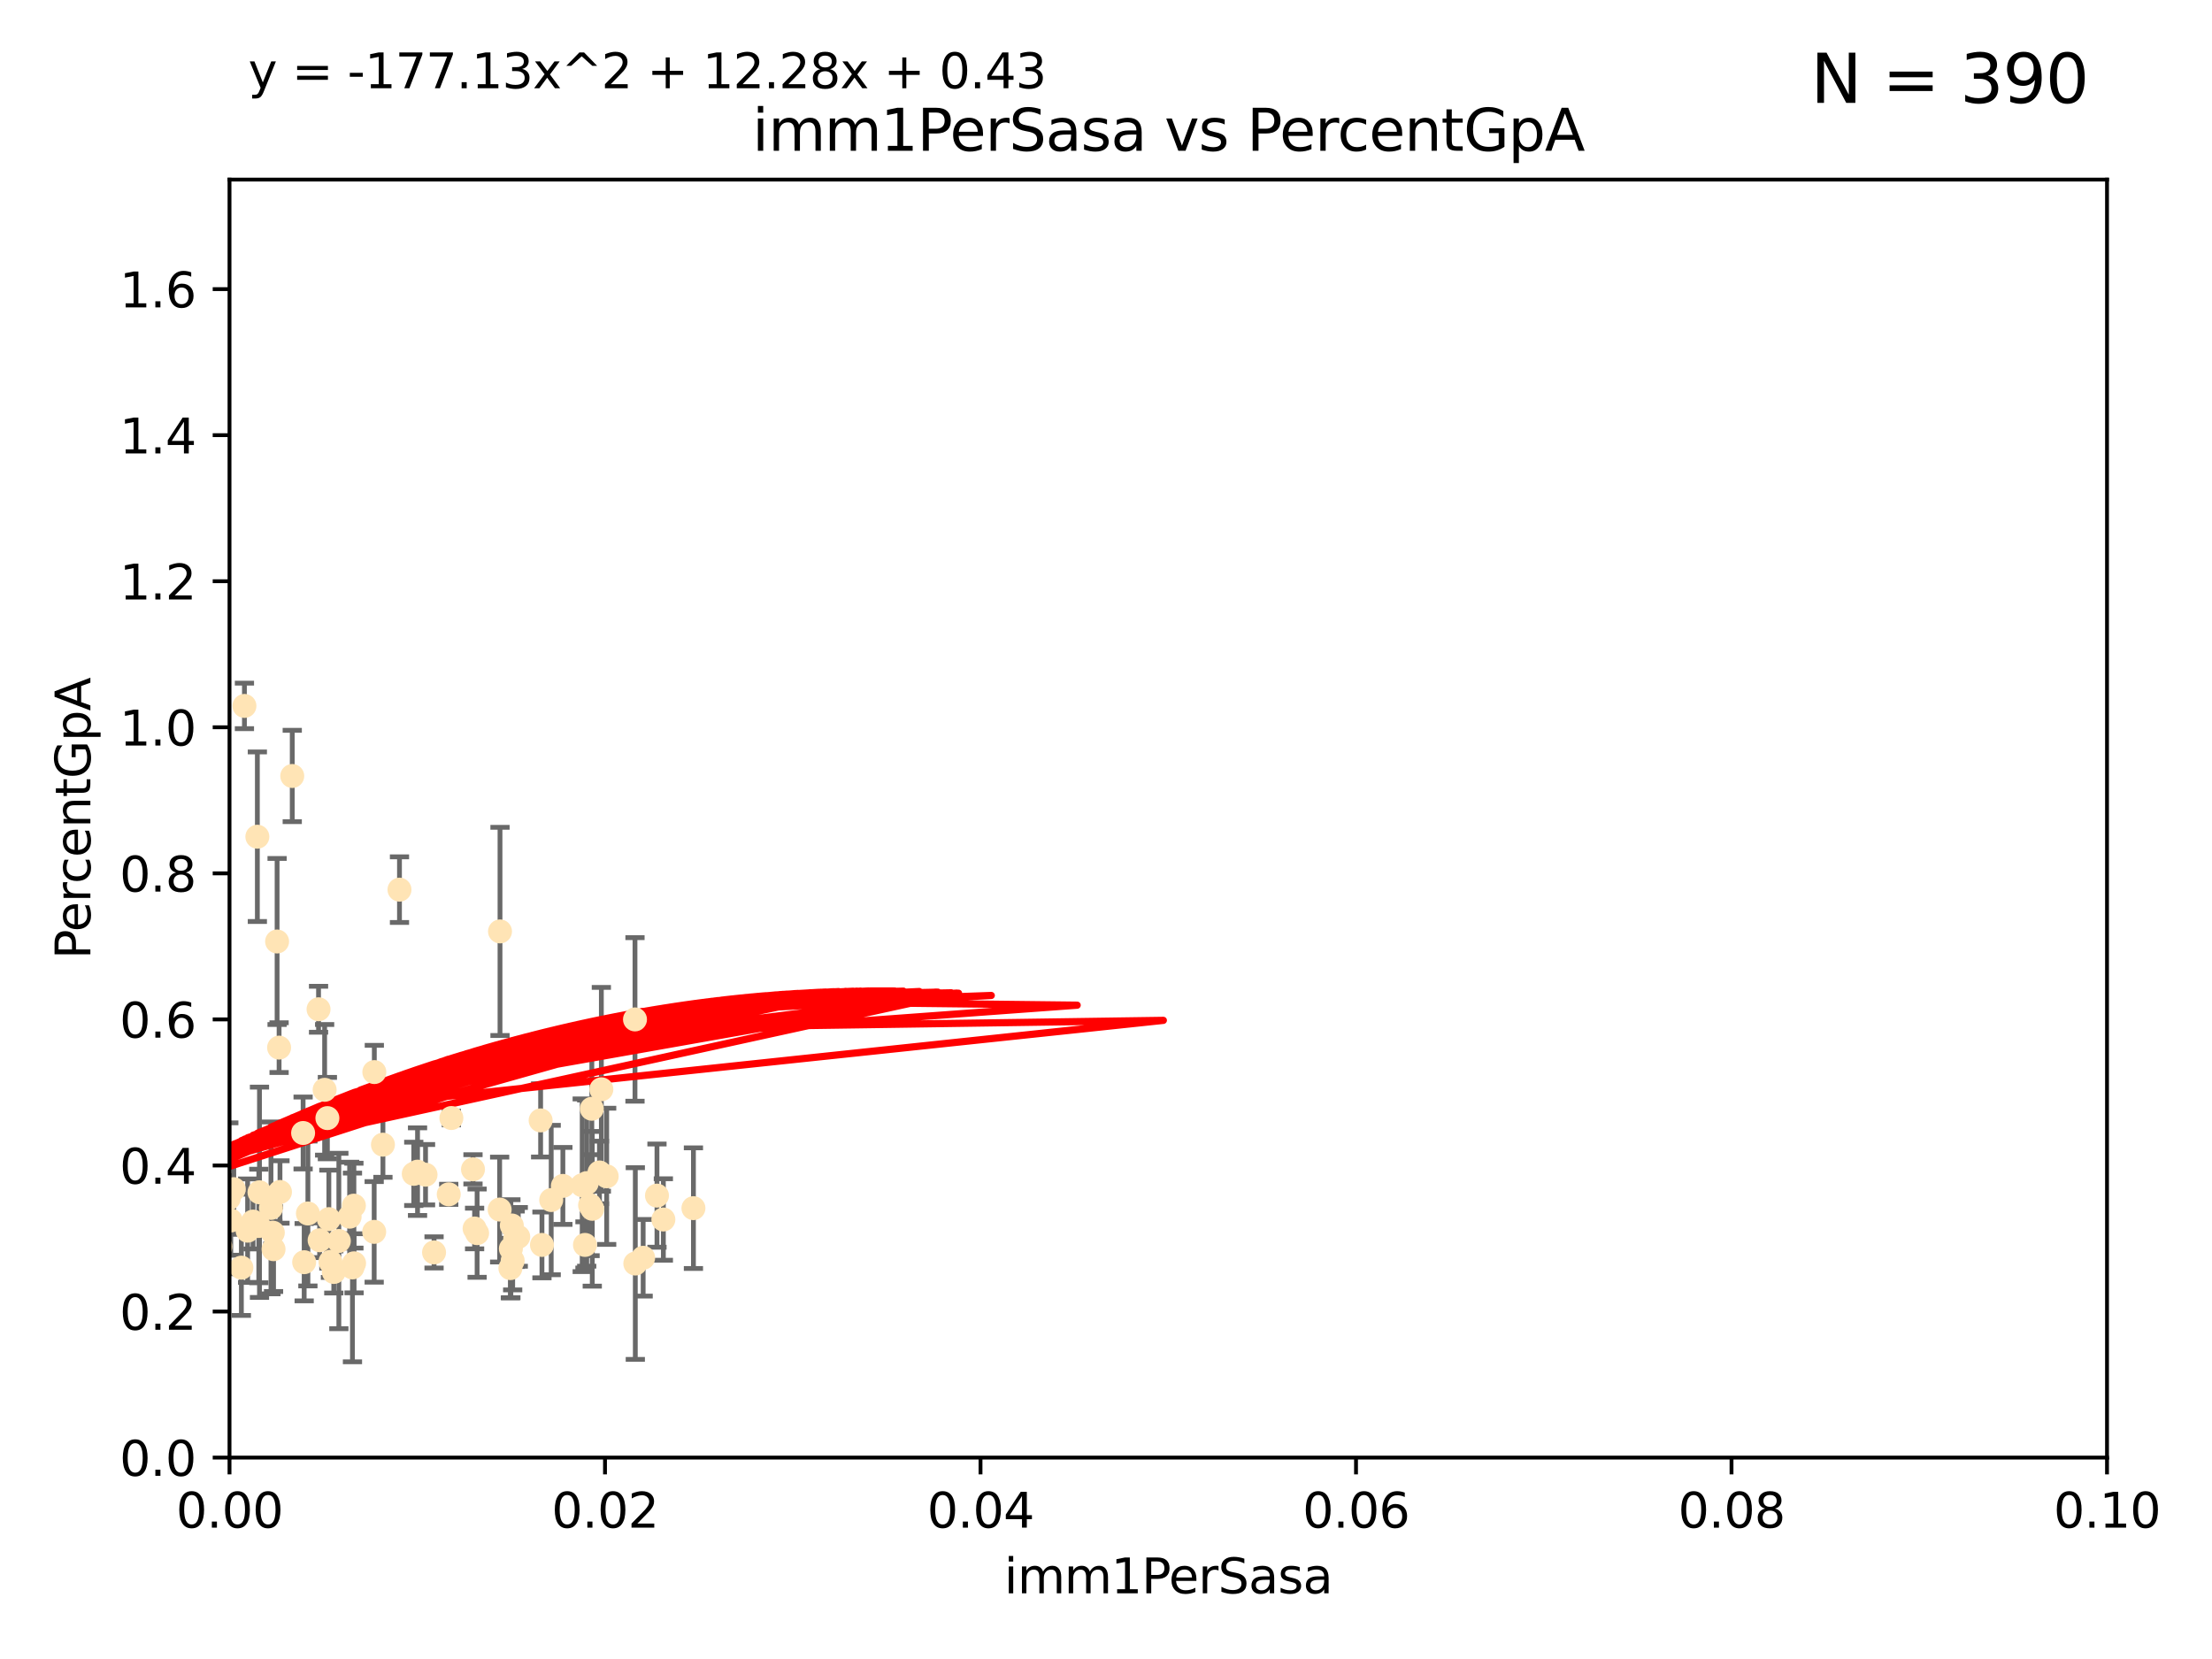 <?xml version="1.0" encoding="utf-8" standalone="no"?>
<!DOCTYPE svg PUBLIC "-//W3C//DTD SVG 1.1//EN"
  "http://www.w3.org/Graphics/SVG/1.1/DTD/svg11.dtd">
<svg xmlns:xlink="http://www.w3.org/1999/xlink" width="460.8pt" height="345.6pt" viewBox="0 0 460.8 345.6" xmlns="http://www.w3.org/2000/svg" version="1.1">
 <defs>
  <style type="text/css">*{stroke-linejoin: round; stroke-linecap: butt}</style>
 </defs>
 <g id="figure_1">
  <g id="patch_1">
   <path d="M 0 345.6 
L 460.8 345.6 
L 460.8 0 
L 0 0 
z
" style="fill: #ffffff"/>
  </g>
  <g id="axes_1">
   <g id="patch_2">
    <path d="M 47.81 303.64 
L 438.93 303.64 
L 438.93 37.411 
L 47.81 37.411 
z
" style="fill: #ffffff"/>
   </g>
   <g id="PathCollection_1">
    <defs>
     <path id="mb5fe8c8732" d="M 0 1.118 
C 0.297 1.118 0.581 1 0.791 0.791 
C 1 0.581 1.118 0.297 1.118 0 
C 1.118 -0.297 1 -0.581 0.791 -0.791 
C 0.581 -1 0.297 -1.118 0 -1.118 
C -0.297 -1.118 -0.581 -1 -0.791 -0.791 
C -1 -0.581 -1.118 -0.297 -1.118 0 
C -1.118 0.297 -1 0.581 -0.791 0.791 
C -0.581 1 -0.297 1.118 0 1.118 
z
" style="stroke: #ffe4b5"/>
    </defs>
    <g clip-path="url(#pf0f3aca8f5)">
     <use xlink:href="#mb5fe8c8732" x="63.143" y="236.024" style="fill: #ffe4b5; stroke: #ffe4b5"/>
     <use xlink:href="#mb5fe8c8732" x="50.92" y="147.056" style="fill: #ffe4b5; stroke: #ffe4b5"/>
     <use xlink:href="#mb5fe8c8732" x="60.881" y="161.653" style="fill: #ffe4b5; stroke: #ffe4b5"/>
     <use xlink:href="#mb5fe8c8732" x="52.714" y="254.477" style="fill: #ffe4b5; stroke: #ffe4b5"/>
     <use xlink:href="#mb5fe8c8732" x="53.914" y="255.392" style="fill: #ffe4b5; stroke: #ffe4b5"/>
     <use xlink:href="#mb5fe8c8732" x="77.979" y="223.332" style="fill: #ffe4b5; stroke: #ffe4b5"/>
     <use xlink:href="#mb5fe8c8732" x="63.365" y="262.939" style="fill: #ffe4b5; stroke: #ffe4b5"/>
     <use xlink:href="#mb5fe8c8732" x="37.661" y="188.55" style="fill: #ffe4b5; stroke: #ffe4b5"/>
     <use xlink:href="#mb5fe8c8732" x="58.14" y="218.238" style="fill: #ffe4b5; stroke: #ffe4b5"/>
     <use xlink:href="#mb5fe8c8732" x="66.359" y="210.247" style="fill: #ffe4b5; stroke: #ffe4b5"/>
     <use xlink:href="#mb5fe8c8732" x="56.986" y="260.23" style="fill: #ffe4b5; stroke: #ffe4b5"/>
     <use xlink:href="#mb5fe8c8732" x="51.584" y="256.373" style="fill: #ffe4b5; stroke: #ffe4b5"/>
     <use xlink:href="#mb5fe8c8732" x="48.702" y="247.726" style="fill: #ffe4b5; stroke: #ffe4b5"/>
     <use xlink:href="#mb5fe8c8732" x="47.077" y="249.587" style="fill: #ffe4b5; stroke: #ffe4b5"/>
     <use xlink:href="#mb5fe8c8732" x="77.949" y="256.619" style="fill: #ffe4b5; stroke: #ffe4b5"/>
     <use xlink:href="#mb5fe8c8732" x="54.055" y="248.374" style="fill: #ffe4b5; stroke: #ffe4b5"/>
     <use xlink:href="#mb5fe8c8732" x="98.532" y="243.591" style="fill: #ffe4b5; stroke: #ffe4b5"/>
     <use xlink:href="#mb5fe8c8732" x="48.074" y="254.248" style="fill: #ffe4b5; stroke: #ffe4b5"/>
     <use xlink:href="#mb5fe8c8732" x="44.284" y="245.794" style="fill: #ffe4b5; stroke: #ffe4b5"/>
     <use xlink:href="#mb5fe8c8732" x="43.111" y="249.396" style="fill: #ffe4b5; stroke: #ffe4b5"/>
     <use xlink:href="#mb5fe8c8732" x="19.071" y="255.485" style="fill: #ffe4b5; stroke: #ffe4b5"/>
     <use xlink:href="#mb5fe8c8732" x="44.952" y="261.124" style="fill: #ffe4b5; stroke: #ffe4b5"/>
     <use xlink:href="#mb5fe8c8732" x="26.123" y="242.789" style="fill: #ffe4b5; stroke: #ffe4b5"/>
     <use xlink:href="#mb5fe8c8732" x="67.627" y="227.029" style="fill: #ffe4b5; stroke: #ffe4b5"/>
     <use xlink:href="#mb5fe8c8732" x="94.028" y="232.904" style="fill: #ffe4b5; stroke: #ffe4b5"/>
     <use xlink:href="#mb5fe8c8732" x="66.582" y="258.367" style="fill: #ffe4b5; stroke: #ffe4b5"/>
     <use xlink:href="#mb5fe8c8732" x="57.724" y="196.13" style="fill: #ffe4b5; stroke: #ffe4b5"/>
     <use xlink:href="#mb5fe8c8732" x="88.648" y="244.711" style="fill: #ffe4b5; stroke: #ffe4b5"/>
     <use xlink:href="#mb5fe8c8732" x="73.761" y="263.169" style="fill: #ffe4b5; stroke: #ffe4b5"/>
     <use xlink:href="#mb5fe8c8732" x="126.382" y="245.048" style="fill: #ffe4b5; stroke: #ffe4b5"/>
     <use xlink:href="#mb5fe8c8732" x="117.257" y="247.046" style="fill: #ffe4b5; stroke: #ffe4b5"/>
     <use xlink:href="#mb5fe8c8732" x="123.38" y="251.816" style="fill: #ffe4b5; stroke: #ffe4b5"/>
     <use xlink:href="#mb5fe8c8732" x="93.481" y="248.802" style="fill: #ffe4b5; stroke: #ffe4b5"/>
     <use xlink:href="#mb5fe8c8732" x="50.283" y="264.074" style="fill: #ffe4b5; stroke: #ffe4b5"/>
     <use xlink:href="#mb5fe8c8732" x="123.288" y="230.974" style="fill: #ffe4b5; stroke: #ffe4b5"/>
     <use xlink:href="#mb5fe8c8732" x="68.202" y="232.921" style="fill: #ffe4b5; stroke: #ffe4b5"/>
     <use xlink:href="#mb5fe8c8732" x="104.161" y="194.031" style="fill: #ffe4b5; stroke: #ffe4b5"/>
     <use xlink:href="#mb5fe8c8732" x="125.273" y="226.92" style="fill: #ffe4b5; stroke: #ffe4b5"/>
     <use xlink:href="#mb5fe8c8732" x="68.837" y="262.854" style="fill: #ffe4b5; stroke: #ffe4b5"/>
     <use xlink:href="#mb5fe8c8732" x="70.589" y="258.519" style="fill: #ffe4b5; stroke: #ffe4b5"/>
     <use xlink:href="#mb5fe8c8732" x="73.424" y="264.031" style="fill: #ffe4b5; stroke: #ffe4b5"/>
     <use xlink:href="#mb5fe8c8732" x="69.533" y="264.976" style="fill: #ffe4b5; stroke: #ffe4b5"/>
     <use xlink:href="#mb5fe8c8732" x="58.325" y="248.307" style="fill: #ffe4b5; stroke: #ffe4b5"/>
     <use xlink:href="#mb5fe8c8732" x="136.859" y="249.069" style="fill: #ffe4b5; stroke: #ffe4b5"/>
     <use xlink:href="#mb5fe8c8732" x="86.981" y="244.078" style="fill: #ffe4b5; stroke: #ffe4b5"/>
     <use xlink:href="#mb5fe8c8732" x="41.977" y="252.37" style="fill: #ffe4b5; stroke: #ffe4b5"/>
     <use xlink:href="#mb5fe8c8732" x="73.723" y="251.16" style="fill: #ffe4b5; stroke: #ffe4b5"/>
     <use xlink:href="#mb5fe8c8732" x="124.879" y="244.243" style="fill: #ffe4b5; stroke: #ffe4b5"/>
     <use xlink:href="#mb5fe8c8732" x="112.901" y="259.342" style="fill: #ffe4b5; stroke: #ffe4b5"/>
     <use xlink:href="#mb5fe8c8732" x="79.773" y="238.456" style="fill: #ffe4b5; stroke: #ffe4b5"/>
     <use xlink:href="#mb5fe8c8732" x="53.612" y="174.301" style="fill: #ffe4b5; stroke: #ffe4b5"/>
     <use xlink:href="#mb5fe8c8732" x="68.507" y="253.967" style="fill: #ffe4b5; stroke: #ffe4b5"/>
     <use xlink:href="#mb5fe8c8732" x="47.667" y="249.626" style="fill: #ffe4b5; stroke: #ffe4b5"/>
     <use xlink:href="#mb5fe8c8732" x="104.086" y="251.972" style="fill: #ffe4b5; stroke: #ffe4b5"/>
     <use xlink:href="#mb5fe8c8732" x="64.142" y="252.79" style="fill: #ffe4b5; stroke: #ffe4b5"/>
     <use xlink:href="#mb5fe8c8732" x="56.448" y="251.63" style="fill: #ffe4b5; stroke: #ffe4b5"/>
     <use xlink:href="#mb5fe8c8732" x="83.22" y="185.331" style="fill: #ffe4b5; stroke: #ffe4b5"/>
     <use xlink:href="#mb5fe8c8732" x="106.321" y="264.173" style="fill: #ffe4b5; stroke: #ffe4b5"/>
     <use xlink:href="#mb5fe8c8732" x="86.194" y="244.533" style="fill: #ffe4b5; stroke: #ffe4b5"/>
     <use xlink:href="#mb5fe8c8732" x="90.421" y="260.898" style="fill: #ffe4b5; stroke: #ffe4b5"/>
     <use xlink:href="#mb5fe8c8732" x="107.324" y="258.061" style="fill: #ffe4b5; stroke: #ffe4b5"/>
     <use xlink:href="#mb5fe8c8732" x="106.8" y="262.634" style="fill: #ffe4b5; stroke: #ffe4b5"/>
     <use xlink:href="#mb5fe8c8732" x="98.867" y="255.921" style="fill: #ffe4b5; stroke: #ffe4b5"/>
     <use xlink:href="#mb5fe8c8732" x="112.622" y="233.399" style="fill: #ffe4b5; stroke: #ffe4b5"/>
     <use xlink:href="#mb5fe8c8732" x="144.455" y="251.681" style="fill: #ffe4b5; stroke: #ffe4b5"/>
     <use xlink:href="#mb5fe8c8732" x="106.619" y="255.289" style="fill: #ffe4b5; stroke: #ffe4b5"/>
     <use xlink:href="#mb5fe8c8732" x="107.964" y="257.663" style="fill: #ffe4b5; stroke: #ffe4b5"/>
     <use xlink:href="#mb5fe8c8732" x="44.303" y="221.785" style="fill: #ffe4b5; stroke: #ffe4b5"/>
     <use xlink:href="#mb5fe8c8732" x="72.834" y="253.459" style="fill: #ffe4b5; stroke: #ffe4b5"/>
     <use xlink:href="#mb5fe8c8732" x="132.347" y="263.219" style="fill: #ffe4b5; stroke: #ffe4b5"/>
     <use xlink:href="#mb5fe8c8732" x="106.426" y="260.126" style="fill: #ffe4b5; stroke: #ffe4b5"/>
     <use xlink:href="#mb5fe8c8732" x="121.286" y="246.911" style="fill: #ffe4b5; stroke: #ffe4b5"/>
     <use xlink:href="#mb5fe8c8732" x="114.825" y="249.989" style="fill: #ffe4b5; stroke: #ffe4b5"/>
     <use xlink:href="#mb5fe8c8732" x="122.223" y="246.465" style="fill: #ffe4b5; stroke: #ffe4b5"/>
     <use xlink:href="#mb5fe8c8732" x="121.859" y="259.339" style="fill: #ffe4b5; stroke: #ffe4b5"/>
     <use xlink:href="#mb5fe8c8732" x="45.908" y="259.664" style="fill: #ffe4b5; stroke: #ffe4b5"/>
     <use xlink:href="#mb5fe8c8732" x="99.391" y="256.89" style="fill: #ffe4b5; stroke: #ffe4b5"/>
     <use xlink:href="#mb5fe8c8732" x="56.834" y="256.789" style="fill: #ffe4b5; stroke: #ffe4b5"/>
     <use xlink:href="#mb5fe8c8732" x="132.28" y="212.364" style="fill: #ffe4b5; stroke: #ffe4b5"/>
     <use xlink:href="#mb5fe8c8732" x="133.981" y="262.015" style="fill: #ffe4b5; stroke: #ffe4b5"/>
     <use xlink:href="#mb5fe8c8732" x="122.927" y="251.06" style="fill: #ffe4b5; stroke: #ffe4b5"/>
     <use xlink:href="#mb5fe8c8732" x="138.191" y="254.044" style="fill: #ffe4b5; stroke: #ffe4b5"/>
    </g>
   </g>
   <g id="matplotlib.axis_1">
    <g id="xtick_1">
     <g id="line2d_1">
      <defs>
       <path id="mc9c227cdf5" d="M 0 0 
L 0 3.5 
" style="stroke: #000000; stroke-width: 0.8"/>
      </defs>
      <g>
       <use xlink:href="#mc9c227cdf5" x="47.81" y="303.64" style="stroke: #000000; stroke-width: 0.8"/>
      </g>
     </g>
     <g id="text_1">
      <!-- 0.00 -->
      <g transform="translate(36.677 318.238)scale(0.1 -0.1)">
       <defs>
        <path id="DejaVuSans-30" d="M 2034 4250 
Q 1547 4250 1301 3770 
Q 1056 3291 1056 2328 
Q 1056 1369 1301 889 
Q 1547 409 2034 409 
Q 2525 409 2770 889 
Q 3016 1369 3016 2328 
Q 3016 3291 2770 3770 
Q 2525 4250 2034 4250 
z
M 2034 4750 
Q 2819 4750 3233 4129 
Q 3647 3509 3647 2328 
Q 3647 1150 3233 529 
Q 2819 -91 2034 -91 
Q 1250 -91 836 529 
Q 422 1150 422 2328 
Q 422 3509 836 4129 
Q 1250 4750 2034 4750 
z
" transform="scale(0.016)"/>
        <path id="DejaVuSans-2e" d="M 684 794 
L 1344 794 
L 1344 0 
L 684 0 
L 684 794 
z
" transform="scale(0.016)"/>
       </defs>
       <use xlink:href="#DejaVuSans-30"/>
       <use xlink:href="#DejaVuSans-2e" x="63.623"/>
       <use xlink:href="#DejaVuSans-30" x="95.41"/>
       <use xlink:href="#DejaVuSans-30" x="159.033"/>
      </g>
     </g>
    </g>
    <g id="xtick_2">
     <g id="line2d_2">
      <g>
       <use xlink:href="#mc9c227cdf5" x="126.034" y="303.64" style="stroke: #000000; stroke-width: 0.8"/>
      </g>
     </g>
     <g id="text_2">
      <!-- 0.02 -->
      <g transform="translate(114.901 318.238)scale(0.1 -0.1)">
       <defs>
        <path id="DejaVuSans-32" d="M 1228 531 
L 3431 531 
L 3431 0 
L 469 0 
L 469 531 
Q 828 903 1448 1529 
Q 2069 2156 2228 2338 
Q 2531 2678 2651 2914 
Q 2772 3150 2772 3378 
Q 2772 3750 2511 3984 
Q 2250 4219 1831 4219 
Q 1534 4219 1204 4116 
Q 875 4013 500 3803 
L 500 4441 
Q 881 4594 1212 4672 
Q 1544 4750 1819 4750 
Q 2544 4750 2975 4387 
Q 3406 4025 3406 3419 
Q 3406 3131 3298 2873 
Q 3191 2616 2906 2266 
Q 2828 2175 2409 1742 
Q 1991 1309 1228 531 
z
" transform="scale(0.016)"/>
       </defs>
       <use xlink:href="#DejaVuSans-30"/>
       <use xlink:href="#DejaVuSans-2e" x="63.623"/>
       <use xlink:href="#DejaVuSans-30" x="95.41"/>
       <use xlink:href="#DejaVuSans-32" x="159.033"/>
      </g>
     </g>
    </g>
    <g id="xtick_3">
     <g id="line2d_3">
      <g>
       <use xlink:href="#mc9c227cdf5" x="204.258" y="303.64" style="stroke: #000000; stroke-width: 0.8"/>
      </g>
     </g>
     <g id="text_3">
      <!-- 0.04 -->
      <g transform="translate(193.125 318.238)scale(0.1 -0.1)">
       <defs>
        <path id="DejaVuSans-34" d="M 2419 4116 
L 825 1625 
L 2419 1625 
L 2419 4116 
z
M 2253 4666 
L 3047 4666 
L 3047 1625 
L 3713 1625 
L 3713 1100 
L 3047 1100 
L 3047 0 
L 2419 0 
L 2419 1100 
L 313 1100 
L 313 1709 
L 2253 4666 
z
" transform="scale(0.016)"/>
       </defs>
       <use xlink:href="#DejaVuSans-30"/>
       <use xlink:href="#DejaVuSans-2e" x="63.623"/>
       <use xlink:href="#DejaVuSans-30" x="95.41"/>
       <use xlink:href="#DejaVuSans-34" x="159.033"/>
      </g>
     </g>
    </g>
    <g id="xtick_4">
     <g id="line2d_4">
      <g>
       <use xlink:href="#mc9c227cdf5" x="282.482" y="303.64" style="stroke: #000000; stroke-width: 0.8"/>
      </g>
     </g>
     <g id="text_4">
      <!-- 0.06 -->
      <g transform="translate(271.349 318.238)scale(0.1 -0.1)">
       <defs>
        <path id="DejaVuSans-36" d="M 2113 2584 
Q 1688 2584 1439 2293 
Q 1191 2003 1191 1497 
Q 1191 994 1439 701 
Q 1688 409 2113 409 
Q 2538 409 2786 701 
Q 3034 994 3034 1497 
Q 3034 2003 2786 2293 
Q 2538 2584 2113 2584 
z
M 3366 4563 
L 3366 3988 
Q 3128 4100 2886 4159 
Q 2644 4219 2406 4219 
Q 1781 4219 1451 3797 
Q 1122 3375 1075 2522 
Q 1259 2794 1537 2939 
Q 1816 3084 2150 3084 
Q 2853 3084 3261 2657 
Q 3669 2231 3669 1497 
Q 3669 778 3244 343 
Q 2819 -91 2113 -91 
Q 1303 -91 875 529 
Q 447 1150 447 2328 
Q 447 3434 972 4092 
Q 1497 4750 2381 4750 
Q 2619 4750 2861 4703 
Q 3103 4656 3366 4563 
z
" transform="scale(0.016)"/>
       </defs>
       <use xlink:href="#DejaVuSans-30"/>
       <use xlink:href="#DejaVuSans-2e" x="63.623"/>
       <use xlink:href="#DejaVuSans-30" x="95.41"/>
       <use xlink:href="#DejaVuSans-36" x="159.033"/>
      </g>
     </g>
    </g>
    <g id="xtick_5">
     <g id="line2d_5">
      <g>
       <use xlink:href="#mc9c227cdf5" x="360.706" y="303.64" style="stroke: #000000; stroke-width: 0.8"/>
      </g>
     </g>
     <g id="text_5">
      <!-- 0.08 -->
      <g transform="translate(349.573 318.238)scale(0.1 -0.1)">
       <defs>
        <path id="DejaVuSans-38" d="M 2034 2216 
Q 1584 2216 1326 1975 
Q 1069 1734 1069 1313 
Q 1069 891 1326 650 
Q 1584 409 2034 409 
Q 2484 409 2743 651 
Q 3003 894 3003 1313 
Q 3003 1734 2745 1975 
Q 2488 2216 2034 2216 
z
M 1403 2484 
Q 997 2584 770 2862 
Q 544 3141 544 3541 
Q 544 4100 942 4425 
Q 1341 4750 2034 4750 
Q 2731 4750 3128 4425 
Q 3525 4100 3525 3541 
Q 3525 3141 3298 2862 
Q 3072 2584 2669 2484 
Q 3125 2378 3379 2068 
Q 3634 1759 3634 1313 
Q 3634 634 3220 271 
Q 2806 -91 2034 -91 
Q 1263 -91 848 271 
Q 434 634 434 1313 
Q 434 1759 690 2068 
Q 947 2378 1403 2484 
z
M 1172 3481 
Q 1172 3119 1398 2916 
Q 1625 2713 2034 2713 
Q 2441 2713 2670 2916 
Q 2900 3119 2900 3481 
Q 2900 3844 2670 4047 
Q 2441 4250 2034 4250 
Q 1625 4250 1398 4047 
Q 1172 3844 1172 3481 
z
" transform="scale(0.016)"/>
       </defs>
       <use xlink:href="#DejaVuSans-30"/>
       <use xlink:href="#DejaVuSans-2e" x="63.623"/>
       <use xlink:href="#DejaVuSans-30" x="95.41"/>
       <use xlink:href="#DejaVuSans-38" x="159.033"/>
      </g>
     </g>
    </g>
    <g id="xtick_6">
     <g id="line2d_6">
      <g>
       <use xlink:href="#mc9c227cdf5" x="438.93" y="303.64" style="stroke: #000000; stroke-width: 0.8"/>
      </g>
     </g>
     <g id="text_6">
      <!-- 0.10 -->
      <g transform="translate(427.797 318.238)scale(0.1 -0.1)">
       <defs>
        <path id="DejaVuSans-31" d="M 794 531 
L 1825 531 
L 1825 4091 
L 703 3866 
L 703 4441 
L 1819 4666 
L 2450 4666 
L 2450 531 
L 3481 531 
L 3481 0 
L 794 0 
L 794 531 
z
" transform="scale(0.016)"/>
       </defs>
       <use xlink:href="#DejaVuSans-30"/>
       <use xlink:href="#DejaVuSans-2e" x="63.623"/>
       <use xlink:href="#DejaVuSans-31" x="95.41"/>
       <use xlink:href="#DejaVuSans-30" x="159.033"/>
      </g>
     </g>
    </g>
    <g id="text_7">
     <!-- imm1PerSasa -->
     <g transform="translate(209.186 331.917)scale(0.1 -0.1)">
      <defs>
       <path id="DejaVuSans-69" d="M 603 3500 
L 1178 3500 
L 1178 0 
L 603 0 
L 603 3500 
z
M 603 4863 
L 1178 4863 
L 1178 4134 
L 603 4134 
L 603 4863 
z
" transform="scale(0.016)"/>
       <path id="DejaVuSans-6d" d="M 3328 2828 
Q 3544 3216 3844 3400 
Q 4144 3584 4550 3584 
Q 5097 3584 5394 3201 
Q 5691 2819 5691 2113 
L 5691 0 
L 5113 0 
L 5113 2094 
Q 5113 2597 4934 2840 
Q 4756 3084 4391 3084 
Q 3944 3084 3684 2787 
Q 3425 2491 3425 1978 
L 3425 0 
L 2847 0 
L 2847 2094 
Q 2847 2600 2669 2842 
Q 2491 3084 2119 3084 
Q 1678 3084 1418 2786 
Q 1159 2488 1159 1978 
L 1159 0 
L 581 0 
L 581 3500 
L 1159 3500 
L 1159 2956 
Q 1356 3278 1631 3431 
Q 1906 3584 2284 3584 
Q 2666 3584 2933 3390 
Q 3200 3197 3328 2828 
z
" transform="scale(0.016)"/>
       <path id="DejaVuSans-50" d="M 1259 4147 
L 1259 2394 
L 2053 2394 
Q 2494 2394 2734 2622 
Q 2975 2850 2975 3272 
Q 2975 3691 2734 3919 
Q 2494 4147 2053 4147 
L 1259 4147 
z
M 628 4666 
L 2053 4666 
Q 2838 4666 3239 4311 
Q 3641 3956 3641 3272 
Q 3641 2581 3239 2228 
Q 2838 1875 2053 1875 
L 1259 1875 
L 1259 0 
L 628 0 
L 628 4666 
z
" transform="scale(0.016)"/>
       <path id="DejaVuSans-65" d="M 3597 1894 
L 3597 1613 
L 953 1613 
Q 991 1019 1311 708 
Q 1631 397 2203 397 
Q 2534 397 2845 478 
Q 3156 559 3463 722 
L 3463 178 
Q 3153 47 2828 -22 
Q 2503 -91 2169 -91 
Q 1331 -91 842 396 
Q 353 884 353 1716 
Q 353 2575 817 3079 
Q 1281 3584 2069 3584 
Q 2775 3584 3186 3129 
Q 3597 2675 3597 1894 
z
M 3022 2063 
Q 3016 2534 2758 2815 
Q 2500 3097 2075 3097 
Q 1594 3097 1305 2825 
Q 1016 2553 972 2059 
L 3022 2063 
z
" transform="scale(0.016)"/>
       <path id="DejaVuSans-72" d="M 2631 2963 
Q 2534 3019 2420 3045 
Q 2306 3072 2169 3072 
Q 1681 3072 1420 2755 
Q 1159 2438 1159 1844 
L 1159 0 
L 581 0 
L 581 3500 
L 1159 3500 
L 1159 2956 
Q 1341 3275 1631 3429 
Q 1922 3584 2338 3584 
Q 2397 3584 2469 3576 
Q 2541 3569 2628 3553 
L 2631 2963 
z
" transform="scale(0.016)"/>
       <path id="DejaVuSans-53" d="M 3425 4513 
L 3425 3897 
Q 3066 4069 2747 4153 
Q 2428 4238 2131 4238 
Q 1616 4238 1336 4038 
Q 1056 3838 1056 3469 
Q 1056 3159 1242 3001 
Q 1428 2844 1947 2747 
L 2328 2669 
Q 3034 2534 3370 2195 
Q 3706 1856 3706 1288 
Q 3706 609 3251 259 
Q 2797 -91 1919 -91 
Q 1588 -91 1214 -16 
Q 841 59 441 206 
L 441 856 
Q 825 641 1194 531 
Q 1563 422 1919 422 
Q 2459 422 2753 634 
Q 3047 847 3047 1241 
Q 3047 1584 2836 1778 
Q 2625 1972 2144 2069 
L 1759 2144 
Q 1053 2284 737 2584 
Q 422 2884 422 3419 
Q 422 4038 858 4394 
Q 1294 4750 2059 4750 
Q 2388 4750 2728 4690 
Q 3069 4631 3425 4513 
z
" transform="scale(0.016)"/>
       <path id="DejaVuSans-61" d="M 2194 1759 
Q 1497 1759 1228 1600 
Q 959 1441 959 1056 
Q 959 750 1161 570 
Q 1363 391 1709 391 
Q 2188 391 2477 730 
Q 2766 1069 2766 1631 
L 2766 1759 
L 2194 1759 
z
M 3341 1997 
L 3341 0 
L 2766 0 
L 2766 531 
Q 2569 213 2275 61 
Q 1981 -91 1556 -91 
Q 1019 -91 701 211 
Q 384 513 384 1019 
Q 384 1609 779 1909 
Q 1175 2209 1959 2209 
L 2766 2209 
L 2766 2266 
Q 2766 2663 2505 2880 
Q 2244 3097 1772 3097 
Q 1472 3097 1187 3025 
Q 903 2953 641 2809 
L 641 3341 
Q 956 3463 1253 3523 
Q 1550 3584 1831 3584 
Q 2591 3584 2966 3190 
Q 3341 2797 3341 1997 
z
" transform="scale(0.016)"/>
       <path id="DejaVuSans-73" d="M 2834 3397 
L 2834 2853 
Q 2591 2978 2328 3040 
Q 2066 3103 1784 3103 
Q 1356 3103 1142 2972 
Q 928 2841 928 2578 
Q 928 2378 1081 2264 
Q 1234 2150 1697 2047 
L 1894 2003 
Q 2506 1872 2764 1633 
Q 3022 1394 3022 966 
Q 3022 478 2636 193 
Q 2250 -91 1575 -91 
Q 1294 -91 989 -36 
Q 684 19 347 128 
L 347 722 
Q 666 556 975 473 
Q 1284 391 1588 391 
Q 1994 391 2212 530 
Q 2431 669 2431 922 
Q 2431 1156 2273 1281 
Q 2116 1406 1581 1522 
L 1381 1569 
Q 847 1681 609 1914 
Q 372 2147 372 2553 
Q 372 3047 722 3315 
Q 1072 3584 1716 3584 
Q 2034 3584 2315 3537 
Q 2597 3491 2834 3397 
z
" transform="scale(0.016)"/>
      </defs>
      <use xlink:href="#DejaVuSans-69"/>
      <use xlink:href="#DejaVuSans-6d" x="27.783"/>
      <use xlink:href="#DejaVuSans-6d" x="125.195"/>
      <use xlink:href="#DejaVuSans-31" x="222.607"/>
      <use xlink:href="#DejaVuSans-50" x="286.23"/>
      <use xlink:href="#DejaVuSans-65" x="342.908"/>
      <use xlink:href="#DejaVuSans-72" x="404.432"/>
      <use xlink:href="#DejaVuSans-53" x="445.545"/>
      <use xlink:href="#DejaVuSans-61" x="509.021"/>
      <use xlink:href="#DejaVuSans-73" x="570.301"/>
      <use xlink:href="#DejaVuSans-61" x="622.4"/>
     </g>
    </g>
   </g>
   <g id="matplotlib.axis_2">
    <g id="ytick_1">
     <g id="line2d_7">
      <defs>
       <path id="m97feab281f" d="M 0 0 
L -3.5 0 
" style="stroke: #000000; stroke-width: 0.8"/>
      </defs>
      <g>
       <use xlink:href="#m97feab281f" x="47.81" y="303.64" style="stroke: #000000; stroke-width: 0.8"/>
      </g>
     </g>
     <g id="text_8">
      <!-- 0.0 -->
      <g transform="translate(24.907 307.439)scale(0.1 -0.1)">
       <use xlink:href="#DejaVuSans-30"/>
       <use xlink:href="#DejaVuSans-2e" x="63.623"/>
       <use xlink:href="#DejaVuSans-30" x="95.41"/>
      </g>
     </g>
    </g>
    <g id="ytick_2">
     <g id="line2d_8">
      <g>
       <use xlink:href="#m97feab281f" x="47.81" y="273.214" style="stroke: #000000; stroke-width: 0.8"/>
      </g>
     </g>
     <g id="text_9">
      <!-- 0.2 -->
      <g transform="translate(24.907 277.013)scale(0.1 -0.1)">
       <use xlink:href="#DejaVuSans-30"/>
       <use xlink:href="#DejaVuSans-2e" x="63.623"/>
       <use xlink:href="#DejaVuSans-32" x="95.41"/>
      </g>
     </g>
    </g>
    <g id="ytick_3">
     <g id="line2d_9">
      <g>
       <use xlink:href="#m97feab281f" x="47.81" y="242.788" style="stroke: #000000; stroke-width: 0.8"/>
      </g>
     </g>
     <g id="text_10">
      <!-- 0.4 -->
      <g transform="translate(24.907 246.587)scale(0.1 -0.1)">
       <use xlink:href="#DejaVuSans-30"/>
       <use xlink:href="#DejaVuSans-2e" x="63.623"/>
       <use xlink:href="#DejaVuSans-34" x="95.41"/>
      </g>
     </g>
    </g>
    <g id="ytick_4">
     <g id="line2d_10">
      <g>
       <use xlink:href="#m97feab281f" x="47.81" y="212.362" style="stroke: #000000; stroke-width: 0.8"/>
      </g>
     </g>
     <g id="text_11">
      <!-- 0.6 -->
      <g transform="translate(24.907 216.161)scale(0.1 -0.1)">
       <use xlink:href="#DejaVuSans-30"/>
       <use xlink:href="#DejaVuSans-2e" x="63.623"/>
       <use xlink:href="#DejaVuSans-36" x="95.41"/>
      </g>
     </g>
    </g>
    <g id="ytick_5">
     <g id="line2d_11">
      <g>
       <use xlink:href="#m97feab281f" x="47.81" y="181.935" style="stroke: #000000; stroke-width: 0.8"/>
      </g>
     </g>
     <g id="text_12">
      <!-- 0.8 -->
      <g transform="translate(24.907 185.735)scale(0.1 -0.1)">
       <use xlink:href="#DejaVuSans-30"/>
       <use xlink:href="#DejaVuSans-2e" x="63.623"/>
       <use xlink:href="#DejaVuSans-38" x="95.41"/>
      </g>
     </g>
    </g>
    <g id="ytick_6">
     <g id="line2d_12">
      <g>
       <use xlink:href="#m97feab281f" x="47.81" y="151.509" style="stroke: #000000; stroke-width: 0.8"/>
      </g>
     </g>
     <g id="text_13">
      <!-- 1.0 -->
      <g transform="translate(24.907 155.308)scale(0.1 -0.1)">
       <use xlink:href="#DejaVuSans-31"/>
       <use xlink:href="#DejaVuSans-2e" x="63.623"/>
       <use xlink:href="#DejaVuSans-30" x="95.41"/>
      </g>
     </g>
    </g>
    <g id="ytick_7">
     <g id="line2d_13">
      <g>
       <use xlink:href="#m97feab281f" x="47.81" y="121.083" style="stroke: #000000; stroke-width: 0.8"/>
      </g>
     </g>
     <g id="text_14">
      <!-- 1.2 -->
      <g transform="translate(24.907 124.882)scale(0.1 -0.1)">
       <use xlink:href="#DejaVuSans-31"/>
       <use xlink:href="#DejaVuSans-2e" x="63.623"/>
       <use xlink:href="#DejaVuSans-32" x="95.41"/>
      </g>
     </g>
    </g>
    <g id="ytick_8">
     <g id="line2d_14">
      <g>
       <use xlink:href="#m97feab281f" x="47.81" y="90.657" style="stroke: #000000; stroke-width: 0.8"/>
      </g>
     </g>
     <g id="text_15">
      <!-- 1.4 -->
      <g transform="translate(24.907 94.456)scale(0.1 -0.1)">
       <use xlink:href="#DejaVuSans-31"/>
       <use xlink:href="#DejaVuSans-2e" x="63.623"/>
       <use xlink:href="#DejaVuSans-34" x="95.41"/>
      </g>
     </g>
    </g>
    <g id="ytick_9">
     <g id="line2d_15">
      <g>
       <use xlink:href="#m97feab281f" x="47.81" y="60.231" style="stroke: #000000; stroke-width: 0.8"/>
      </g>
     </g>
     <g id="text_16">
      <!-- 1.6 -->
      <g transform="translate(24.907 64.03)scale(0.1 -0.1)">
       <use xlink:href="#DejaVuSans-31"/>
       <use xlink:href="#DejaVuSans-2e" x="63.623"/>
       <use xlink:href="#DejaVuSans-36" x="95.41"/>
      </g>
     </g>
    </g>
    <g id="text_17">
     <!-- PercentGpA -->
     <g transform="translate(18.827 199.802)rotate(-90)scale(0.1 -0.1)">
      <defs>
       <path id="DejaVuSans-63" d="M 3122 3366 
L 3122 2828 
Q 2878 2963 2633 3030 
Q 2388 3097 2138 3097 
Q 1578 3097 1268 2742 
Q 959 2388 959 1747 
Q 959 1106 1268 751 
Q 1578 397 2138 397 
Q 2388 397 2633 464 
Q 2878 531 3122 666 
L 3122 134 
Q 2881 22 2623 -34 
Q 2366 -91 2075 -91 
Q 1284 -91 818 406 
Q 353 903 353 1747 
Q 353 2603 823 3093 
Q 1294 3584 2113 3584 
Q 2378 3584 2631 3529 
Q 2884 3475 3122 3366 
z
" transform="scale(0.016)"/>
       <path id="DejaVuSans-6e" d="M 3513 2113 
L 3513 0 
L 2938 0 
L 2938 2094 
Q 2938 2591 2744 2837 
Q 2550 3084 2163 3084 
Q 1697 3084 1428 2787 
Q 1159 2491 1159 1978 
L 1159 0 
L 581 0 
L 581 3500 
L 1159 3500 
L 1159 2956 
Q 1366 3272 1645 3428 
Q 1925 3584 2291 3584 
Q 2894 3584 3203 3211 
Q 3513 2838 3513 2113 
z
" transform="scale(0.016)"/>
       <path id="DejaVuSans-74" d="M 1172 4494 
L 1172 3500 
L 2356 3500 
L 2356 3053 
L 1172 3053 
L 1172 1153 
Q 1172 725 1289 603 
Q 1406 481 1766 481 
L 2356 481 
L 2356 0 
L 1766 0 
Q 1100 0 847 248 
Q 594 497 594 1153 
L 594 3053 
L 172 3053 
L 172 3500 
L 594 3500 
L 594 4494 
L 1172 4494 
z
" transform="scale(0.016)"/>
       <path id="DejaVuSans-47" d="M 3809 666 
L 3809 1919 
L 2778 1919 
L 2778 2438 
L 4434 2438 
L 4434 434 
Q 4069 175 3628 42 
Q 3188 -91 2688 -91 
Q 1594 -91 976 548 
Q 359 1188 359 2328 
Q 359 3472 976 4111 
Q 1594 4750 2688 4750 
Q 3144 4750 3555 4637 
Q 3966 4525 4313 4306 
L 4313 3634 
Q 3963 3931 3569 4081 
Q 3175 4231 2741 4231 
Q 1884 4231 1454 3753 
Q 1025 3275 1025 2328 
Q 1025 1384 1454 906 
Q 1884 428 2741 428 
Q 3075 428 3337 486 
Q 3600 544 3809 666 
z
" transform="scale(0.016)"/>
       <path id="DejaVuSans-70" d="M 1159 525 
L 1159 -1331 
L 581 -1331 
L 581 3500 
L 1159 3500 
L 1159 2969 
Q 1341 3281 1617 3432 
Q 1894 3584 2278 3584 
Q 2916 3584 3314 3078 
Q 3713 2572 3713 1747 
Q 3713 922 3314 415 
Q 2916 -91 2278 -91 
Q 1894 -91 1617 61 
Q 1341 213 1159 525 
z
M 3116 1747 
Q 3116 2381 2855 2742 
Q 2594 3103 2138 3103 
Q 1681 3103 1420 2742 
Q 1159 2381 1159 1747 
Q 1159 1113 1420 752 
Q 1681 391 2138 391 
Q 2594 391 2855 752 
Q 3116 1113 3116 1747 
z
" transform="scale(0.016)"/>
       <path id="DejaVuSans-41" d="M 2188 4044 
L 1331 1722 
L 3047 1722 
L 2188 4044 
z
M 1831 4666 
L 2547 4666 
L 4325 0 
L 3669 0 
L 3244 1197 
L 1141 1197 
L 716 0 
L 50 0 
L 1831 4666 
z
" transform="scale(0.016)"/>
      </defs>
      <use xlink:href="#DejaVuSans-50"/>
      <use xlink:href="#DejaVuSans-65" x="56.678"/>
      <use xlink:href="#DejaVuSans-72" x="118.201"/>
      <use xlink:href="#DejaVuSans-63" x="157.064"/>
      <use xlink:href="#DejaVuSans-65" x="212.045"/>
      <use xlink:href="#DejaVuSans-6e" x="273.568"/>
      <use xlink:href="#DejaVuSans-74" x="336.947"/>
      <use xlink:href="#DejaVuSans-47" x="376.156"/>
      <use xlink:href="#DejaVuSans-70" x="453.646"/>
      <use xlink:href="#DejaVuSans-41" x="517.123"/>
     </g>
    </g>
   </g>
   <g id="LineCollection_1">
    <path d="M 63.143 243.516 
L 63.143 228.533 
" clip-path="url(#pf0f3aca8f5)" style="fill: none; stroke: #696969"/>
    <path d="M 50.92 151.794 
L 50.92 142.317 
" clip-path="url(#pf0f3aca8f5)" style="fill: none; stroke: #696969"/>
    <path d="M 60.881 171.166 
L 60.881 152.139 
" clip-path="url(#pf0f3aca8f5)" style="fill: none; stroke: #696969"/>
    <path d="M 52.714 260.181 
L 52.714 248.773 
" clip-path="url(#pf0f3aca8f5)" style="fill: none; stroke: #696969"/>
    <path d="M 53.914 267.217 
L 53.914 243.567 
" clip-path="url(#pf0f3aca8f5)" style="fill: none; stroke: #696969"/>
    <path d="M 77.979 228.9 
L 77.979 217.765 
" clip-path="url(#pf0f3aca8f5)" style="fill: none; stroke: #696969"/>
    <path d="M 63.365 270.996 
L 63.365 254.883 
" clip-path="url(#pf0f3aca8f5)" style="fill: none; stroke: #696969"/>
    <path d="M 37.661 209.585 
L 37.661 167.515 
" clip-path="url(#pf0f3aca8f5)" style="fill: none; stroke: #696969"/>
    <path d="M 58.14 223.421 
L 58.14 213.054 
" clip-path="url(#pf0f3aca8f5)" style="fill: none; stroke: #696969"/>
    <path d="M 66.359 215.032 
L 66.359 205.463 
" clip-path="url(#pf0f3aca8f5)" style="fill: none; stroke: #696969"/>
    <path d="M 56.986 269.044 
L 56.986 251.416 
" clip-path="url(#pf0f3aca8f5)" style="fill: none; stroke: #696969"/>
    <path d="M 51.584 267.151 
L 51.584 245.596 
" clip-path="url(#pf0f3aca8f5)" style="fill: none; stroke: #696969"/>
    <path d="M 48.702 257.133 
L 48.702 238.318 
" clip-path="url(#pf0f3aca8f5)" style="fill: none; stroke: #696969"/>
    <path d="M 47.077 254.283 
L 47.077 244.892 
" clip-path="url(#pf0f3aca8f5)" style="fill: none; stroke: #696969"/>
    <path d="M 77.949 267.094 
L 77.949 246.145 
" clip-path="url(#pf0f3aca8f5)" style="fill: none; stroke: #696969"/>
    <path d="M 54.055 270.281 
L 54.055 226.467 
" clip-path="url(#pf0f3aca8f5)" style="fill: none; stroke: #696969"/>
    <path d="M 98.532 246.637 
L 98.532 240.546 
" clip-path="url(#pf0f3aca8f5)" style="fill: none; stroke: #696969"/>
    <path d="M 48.074 261.487 
L 48.074 247.01 
" clip-path="url(#pf0f3aca8f5)" style="fill: none; stroke: #696969"/>
    <path d="M 44.284 260.183 
L 44.284 231.405 
" clip-path="url(#pf0f3aca8f5)" style="fill: none; stroke: #696969"/>
    <path d="M 43.111 256.046 
L 43.111 242.746 
" clip-path="url(#pf0f3aca8f5)" style="fill: none; stroke: #696969"/>
    <path d="M 19.071 263.195 
L 19.071 247.776 
" clip-path="url(#pf0f3aca8f5)" style="fill: none; stroke: #696969"/>
    <path d="M 44.952 270.404 
L 44.952 251.843 
" clip-path="url(#pf0f3aca8f5)" style="fill: none; stroke: #696969"/>
    <path d="M 26.123 251.23 
L 26.123 234.349 
" clip-path="url(#pf0f3aca8f5)" style="fill: none; stroke: #696969"/>
    <path d="M 67.627 240.638 
L 67.627 213.42 
" clip-path="url(#pf0f3aca8f5)" style="fill: none; stroke: #696969"/>
    <path d="M 94.028 234.331 
L 94.028 231.478 
" clip-path="url(#pf0f3aca8f5)" style="fill: none; stroke: #696969"/>
    <path d="M 66.582 261.98 
L 66.582 254.754 
" clip-path="url(#pf0f3aca8f5)" style="fill: none; stroke: #696969"/>
    <path d="M 57.724 213.426 
L 57.724 178.835 
" clip-path="url(#pf0f3aca8f5)" style="fill: none; stroke: #696969"/>
    <path d="M 88.648 251 
L 88.648 238.422 
" clip-path="url(#pf0f3aca8f5)" style="fill: none; stroke: #696969"/>
    <path d="M 73.761 269.326 
L 73.761 257.011 
" clip-path="url(#pf0f3aca8f5)" style="fill: none; stroke: #696969"/>
    <path d="M 126.382 259.236 
L 126.382 230.86 
" clip-path="url(#pf0f3aca8f5)" style="fill: none; stroke: #696969"/>
    <path d="M 117.257 255.062 
L 117.257 239.029 
" clip-path="url(#pf0f3aca8f5)" style="fill: none; stroke: #696969"/>
    <path d="M 123.38 267.926 
L 123.38 235.706 
" clip-path="url(#pf0f3aca8f5)" style="fill: none; stroke: #696969"/>
    <path d="M 93.481 250.902 
L 93.481 246.701 
" clip-path="url(#pf0f3aca8f5)" style="fill: none; stroke: #696969"/>
    <path d="M 50.283 274.032 
L 50.283 254.116 
" clip-path="url(#pf0f3aca8f5)" style="fill: none; stroke: #696969"/>
    <path d="M 123.288 245.568 
L 123.288 216.38 
" clip-path="url(#pf0f3aca8f5)" style="fill: none; stroke: #696969"/>
    <path d="M 68.202 241.4 
L 68.202 224.442 
" clip-path="url(#pf0f3aca8f5)" style="fill: none; stroke: #696969"/>
    <path d="M 104.161 215.715 
L 104.161 172.348 
" clip-path="url(#pf0f3aca8f5)" style="fill: none; stroke: #696969"/>
    <path d="M 125.273 248.148 
L 125.273 205.692 
" clip-path="url(#pf0f3aca8f5)" style="fill: none; stroke: #696969"/>
    <path d="M 68.837 266.107 
L 68.837 259.602 
" clip-path="url(#pf0f3aca8f5)" style="fill: none; stroke: #696969"/>
    <path d="M 70.589 276.785 
L 70.589 240.253 
" clip-path="url(#pf0f3aca8f5)" style="fill: none; stroke: #696969"/>
    <path d="M 73.424 283.684 
L 73.424 244.378 
" clip-path="url(#pf0f3aca8f5)" style="fill: none; stroke: #696969"/>
    <path d="M 69.533 269.36 
L 69.533 260.593 
" clip-path="url(#pf0f3aca8f5)" style="fill: none; stroke: #696969"/>
    <path d="M 58.325 254.808 
L 58.325 241.806 
" clip-path="url(#pf0f3aca8f5)" style="fill: none; stroke: #696969"/>
    <path d="M 136.859 259.819 
L 136.859 238.318 
" clip-path="url(#pf0f3aca8f5)" style="fill: none; stroke: #696969"/>
    <path d="M 86.981 253.2 
L 86.981 234.956 
" clip-path="url(#pf0f3aca8f5)" style="fill: none; stroke: #696969"/>
    <path d="M 41.977 262.166 
L 41.977 242.574 
" clip-path="url(#pf0f3aca8f5)" style="fill: none; stroke: #696969"/>
    <path d="M 73.723 259.999 
L 73.723 242.321 
" clip-path="url(#pf0f3aca8f5)" style="fill: none; stroke: #696969"/>
    <path d="M 124.879 250.754 
L 124.879 237.733 
" clip-path="url(#pf0f3aca8f5)" style="fill: none; stroke: #696969"/>
    <path d="M 112.901 266.196 
L 112.901 252.488 
" clip-path="url(#pf0f3aca8f5)" style="fill: none; stroke: #696969"/>
    <path d="M 79.773 245.252 
L 79.773 231.661 
" clip-path="url(#pf0f3aca8f5)" style="fill: none; stroke: #696969"/>
    <path d="M 53.612 191.963 
L 53.612 156.639 
" clip-path="url(#pf0f3aca8f5)" style="fill: none; stroke: #696969"/>
    <path d="M 68.507 264.171 
L 68.507 243.763 
" clip-path="url(#pf0f3aca8f5)" style="fill: none; stroke: #696969"/>
    <path d="M 47.667 265.341 
L 47.667 233.912 
" clip-path="url(#pf0f3aca8f5)" style="fill: none; stroke: #696969"/>
    <path d="M 104.086 262.897 
L 104.086 241.048 
" clip-path="url(#pf0f3aca8f5)" style="fill: none; stroke: #696969"/>
    <path d="M 64.142 267.881 
L 64.142 237.699 
" clip-path="url(#pf0f3aca8f5)" style="fill: none; stroke: #696969"/>
    <path d="M 56.448 269.535 
L 56.448 233.724 
" clip-path="url(#pf0f3aca8f5)" style="fill: none; stroke: #696969"/>
    <path d="M 83.22 192.169 
L 83.22 178.494 
" clip-path="url(#pf0f3aca8f5)" style="fill: none; stroke: #696969"/>
    <path d="M 106.321 270.37 
L 106.321 257.976 
" clip-path="url(#pf0f3aca8f5)" style="fill: none; stroke: #696969"/>
    <path d="M 86.194 251.13 
L 86.194 237.935 
" clip-path="url(#pf0f3aca8f5)" style="fill: none; stroke: #696969"/>
    <path d="M 90.421 264.148 
L 90.421 257.647 
" clip-path="url(#pf0f3aca8f5)" style="fill: none; stroke: #696969"/>
    <path d="M 107.324 263.837 
L 107.324 252.286 
" clip-path="url(#pf0f3aca8f5)" style="fill: none; stroke: #696969"/>
    <path d="M 106.8 268.705 
L 106.8 256.562 
" clip-path="url(#pf0f3aca8f5)" style="fill: none; stroke: #696969"/>
    <path d="M 98.867 260.159 
L 98.867 251.682 
" clip-path="url(#pf0f3aca8f5)" style="fill: none; stroke: #696969"/>
    <path d="M 112.622 241.02 
L 112.622 225.779 
" clip-path="url(#pf0f3aca8f5)" style="fill: none; stroke: #696969"/>
    <path d="M 144.455 264.248 
L 144.455 239.115 
" clip-path="url(#pf0f3aca8f5)" style="fill: none; stroke: #696969"/>
    <path d="M 106.619 258.639 
L 106.619 251.94 
" clip-path="url(#pf0f3aca8f5)" style="fill: none; stroke: #696969"/>
    <path d="M 107.964 263.784 
L 107.964 251.543 
" clip-path="url(#pf0f3aca8f5)" style="fill: none; stroke: #696969"/>
    <path d="M 44.303 225.847 
L 44.303 217.724 
" clip-path="url(#pf0f3aca8f5)" style="fill: none; stroke: #696969"/>
    <path d="M 72.834 264.817 
L 72.834 242.102 
" clip-path="url(#pf0f3aca8f5)" style="fill: none; stroke: #696969"/>
    <path d="M 132.347 283.184 
L 132.347 243.254 
" clip-path="url(#pf0f3aca8f5)" style="fill: none; stroke: #696969"/>
    <path d="M 106.426 270.333 
L 106.426 249.918 
" clip-path="url(#pf0f3aca8f5)" style="fill: none; stroke: #696969"/>
    <path d="M 121.286 264.899 
L 121.286 228.924 
" clip-path="url(#pf0f3aca8f5)" style="fill: none; stroke: #696969"/>
    <path d="M 114.825 265.552 
L 114.825 234.425 
" clip-path="url(#pf0f3aca8f5)" style="fill: none; stroke: #696969"/>
    <path d="M 122.223 263.772 
L 122.223 229.159 
" clip-path="url(#pf0f3aca8f5)" style="fill: none; stroke: #696969"/>
    <path d="M 121.859 264.146 
L 121.859 254.531 
" clip-path="url(#pf0f3aca8f5)" style="fill: none; stroke: #696969"/>
    <path d="M 45.908 263.609 
L 45.908 255.719 
" clip-path="url(#pf0f3aca8f5)" style="fill: none; stroke: #696969"/>
    <path d="M 99.391 266.083 
L 99.391 247.698 
" clip-path="url(#pf0f3aca8f5)" style="fill: none; stroke: #696969"/>
    <path d="M 56.834 259.148 
L 56.834 254.43 
" clip-path="url(#pf0f3aca8f5)" style="fill: none; stroke: #696969"/>
    <path d="M 132.28 229.396 
L 132.28 195.331 
" clip-path="url(#pf0f3aca8f5)" style="fill: none; stroke: #696969"/>
    <path d="M 133.981 269.996 
L 133.981 254.035 
" clip-path="url(#pf0f3aca8f5)" style="fill: none; stroke: #696969"/>
    <path d="M 122.927 261.58 
L 122.927 240.54 
" clip-path="url(#pf0f3aca8f5)" style="fill: none; stroke: #696969"/>
    <path d="M 138.191 262.531 
L 138.191 245.558 
" clip-path="url(#pf0f3aca8f5)" style="fill: none; stroke: #696969"/>
   </g>
   <g id="line2d_16">
    <defs>
     <path id="mce037d0e93" d="M 2 0 
L -2 -0 
" style="stroke: #696969"/>
    </defs>
    <g clip-path="url(#pf0f3aca8f5)">
     <use xlink:href="#mce037d0e93" x="63.143" y="243.516" style="fill: #696969; stroke: #696969"/>
     <use xlink:href="#mce037d0e93" x="50.92" y="151.794" style="fill: #696969; stroke: #696969"/>
     <use xlink:href="#mce037d0e93" x="60.881" y="171.166" style="fill: #696969; stroke: #696969"/>
     <use xlink:href="#mce037d0e93" x="52.714" y="260.181" style="fill: #696969; stroke: #696969"/>
     <use xlink:href="#mce037d0e93" x="53.914" y="267.217" style="fill: #696969; stroke: #696969"/>
     <use xlink:href="#mce037d0e93" x="77.979" y="228.9" style="fill: #696969; stroke: #696969"/>
     <use xlink:href="#mce037d0e93" x="63.365" y="270.996" style="fill: #696969; stroke: #696969"/>
     <use xlink:href="#mce037d0e93" x="37.661" y="209.585" style="fill: #696969; stroke: #696969"/>
     <use xlink:href="#mce037d0e93" x="58.14" y="223.421" style="fill: #696969; stroke: #696969"/>
     <use xlink:href="#mce037d0e93" x="66.359" y="215.032" style="fill: #696969; stroke: #696969"/>
     <use xlink:href="#mce037d0e93" x="56.986" y="269.044" style="fill: #696969; stroke: #696969"/>
     <use xlink:href="#mce037d0e93" x="51.584" y="267.151" style="fill: #696969; stroke: #696969"/>
     <use xlink:href="#mce037d0e93" x="48.702" y="257.133" style="fill: #696969; stroke: #696969"/>
     <use xlink:href="#mce037d0e93" x="47.077" y="254.283" style="fill: #696969; stroke: #696969"/>
     <use xlink:href="#mce037d0e93" x="77.949" y="267.094" style="fill: #696969; stroke: #696969"/>
     <use xlink:href="#mce037d0e93" x="54.055" y="270.281" style="fill: #696969; stroke: #696969"/>
     <use xlink:href="#mce037d0e93" x="98.532" y="246.637" style="fill: #696969; stroke: #696969"/>
     <use xlink:href="#mce037d0e93" x="48.074" y="261.487" style="fill: #696969; stroke: #696969"/>
     <use xlink:href="#mce037d0e93" x="44.284" y="260.183" style="fill: #696969; stroke: #696969"/>
     <use xlink:href="#mce037d0e93" x="43.111" y="256.046" style="fill: #696969; stroke: #696969"/>
     <use xlink:href="#mce037d0e93" x="19.071" y="263.195" style="fill: #696969; stroke: #696969"/>
     <use xlink:href="#mce037d0e93" x="44.952" y="270.404" style="fill: #696969; stroke: #696969"/>
     <use xlink:href="#mce037d0e93" x="26.123" y="251.23" style="fill: #696969; stroke: #696969"/>
     <use xlink:href="#mce037d0e93" x="67.627" y="240.638" style="fill: #696969; stroke: #696969"/>
     <use xlink:href="#mce037d0e93" x="94.028" y="234.331" style="fill: #696969; stroke: #696969"/>
     <use xlink:href="#mce037d0e93" x="66.582" y="261.98" style="fill: #696969; stroke: #696969"/>
     <use xlink:href="#mce037d0e93" x="57.724" y="213.426" style="fill: #696969; stroke: #696969"/>
     <use xlink:href="#mce037d0e93" x="88.648" y="251" style="fill: #696969; stroke: #696969"/>
     <use xlink:href="#mce037d0e93" x="73.761" y="269.326" style="fill: #696969; stroke: #696969"/>
     <use xlink:href="#mce037d0e93" x="126.382" y="259.236" style="fill: #696969; stroke: #696969"/>
     <use xlink:href="#mce037d0e93" x="117.257" y="255.062" style="fill: #696969; stroke: #696969"/>
     <use xlink:href="#mce037d0e93" x="123.38" y="267.926" style="fill: #696969; stroke: #696969"/>
     <use xlink:href="#mce037d0e93" x="93.481" y="250.902" style="fill: #696969; stroke: #696969"/>
     <use xlink:href="#mce037d0e93" x="50.283" y="274.032" style="fill: #696969; stroke: #696969"/>
     <use xlink:href="#mce037d0e93" x="123.288" y="245.568" style="fill: #696969; stroke: #696969"/>
     <use xlink:href="#mce037d0e93" x="68.202" y="241.4" style="fill: #696969; stroke: #696969"/>
     <use xlink:href="#mce037d0e93" x="104.161" y="215.715" style="fill: #696969; stroke: #696969"/>
     <use xlink:href="#mce037d0e93" x="125.273" y="248.148" style="fill: #696969; stroke: #696969"/>
     <use xlink:href="#mce037d0e93" x="68.837" y="266.107" style="fill: #696969; stroke: #696969"/>
     <use xlink:href="#mce037d0e93" x="70.589" y="276.785" style="fill: #696969; stroke: #696969"/>
     <use xlink:href="#mce037d0e93" x="73.424" y="283.684" style="fill: #696969; stroke: #696969"/>
     <use xlink:href="#mce037d0e93" x="69.533" y="269.36" style="fill: #696969; stroke: #696969"/>
     <use xlink:href="#mce037d0e93" x="58.325" y="254.808" style="fill: #696969; stroke: #696969"/>
     <use xlink:href="#mce037d0e93" x="136.859" y="259.819" style="fill: #696969; stroke: #696969"/>
     <use xlink:href="#mce037d0e93" x="86.981" y="253.2" style="fill: #696969; stroke: #696969"/>
     <use xlink:href="#mce037d0e93" x="41.977" y="262.166" style="fill: #696969; stroke: #696969"/>
     <use xlink:href="#mce037d0e93" x="73.723" y="259.999" style="fill: #696969; stroke: #696969"/>
     <use xlink:href="#mce037d0e93" x="124.879" y="250.754" style="fill: #696969; stroke: #696969"/>
     <use xlink:href="#mce037d0e93" x="112.901" y="266.196" style="fill: #696969; stroke: #696969"/>
     <use xlink:href="#mce037d0e93" x="79.773" y="245.252" style="fill: #696969; stroke: #696969"/>
     <use xlink:href="#mce037d0e93" x="53.612" y="191.963" style="fill: #696969; stroke: #696969"/>
     <use xlink:href="#mce037d0e93" x="68.507" y="264.171" style="fill: #696969; stroke: #696969"/>
     <use xlink:href="#mce037d0e93" x="47.667" y="265.341" style="fill: #696969; stroke: #696969"/>
     <use xlink:href="#mce037d0e93" x="104.086" y="262.897" style="fill: #696969; stroke: #696969"/>
     <use xlink:href="#mce037d0e93" x="64.142" y="267.881" style="fill: #696969; stroke: #696969"/>
     <use xlink:href="#mce037d0e93" x="56.448" y="269.535" style="fill: #696969; stroke: #696969"/>
     <use xlink:href="#mce037d0e93" x="83.22" y="192.169" style="fill: #696969; stroke: #696969"/>
     <use xlink:href="#mce037d0e93" x="106.321" y="270.37" style="fill: #696969; stroke: #696969"/>
     <use xlink:href="#mce037d0e93" x="86.194" y="251.13" style="fill: #696969; stroke: #696969"/>
     <use xlink:href="#mce037d0e93" x="90.421" y="264.148" style="fill: #696969; stroke: #696969"/>
     <use xlink:href="#mce037d0e93" x="107.324" y="263.837" style="fill: #696969; stroke: #696969"/>
     <use xlink:href="#mce037d0e93" x="106.8" y="268.705" style="fill: #696969; stroke: #696969"/>
     <use xlink:href="#mce037d0e93" x="98.867" y="260.159" style="fill: #696969; stroke: #696969"/>
     <use xlink:href="#mce037d0e93" x="112.622" y="241.02" style="fill: #696969; stroke: #696969"/>
     <use xlink:href="#mce037d0e93" x="144.455" y="264.248" style="fill: #696969; stroke: #696969"/>
     <use xlink:href="#mce037d0e93" x="106.619" y="258.639" style="fill: #696969; stroke: #696969"/>
     <use xlink:href="#mce037d0e93" x="107.964" y="263.784" style="fill: #696969; stroke: #696969"/>
     <use xlink:href="#mce037d0e93" x="44.303" y="225.847" style="fill: #696969; stroke: #696969"/>
     <use xlink:href="#mce037d0e93" x="72.834" y="264.817" style="fill: #696969; stroke: #696969"/>
     <use xlink:href="#mce037d0e93" x="132.347" y="283.184" style="fill: #696969; stroke: #696969"/>
     <use xlink:href="#mce037d0e93" x="106.426" y="270.333" style="fill: #696969; stroke: #696969"/>
     <use xlink:href="#mce037d0e93" x="121.286" y="264.899" style="fill: #696969; stroke: #696969"/>
     <use xlink:href="#mce037d0e93" x="114.825" y="265.552" style="fill: #696969; stroke: #696969"/>
     <use xlink:href="#mce037d0e93" x="122.223" y="263.772" style="fill: #696969; stroke: #696969"/>
     <use xlink:href="#mce037d0e93" x="121.859" y="264.146" style="fill: #696969; stroke: #696969"/>
     <use xlink:href="#mce037d0e93" x="45.908" y="263.609" style="fill: #696969; stroke: #696969"/>
     <use xlink:href="#mce037d0e93" x="99.391" y="266.083" style="fill: #696969; stroke: #696969"/>
     <use xlink:href="#mce037d0e93" x="56.834" y="259.148" style="fill: #696969; stroke: #696969"/>
     <use xlink:href="#mce037d0e93" x="132.28" y="229.396" style="fill: #696969; stroke: #696969"/>
     <use xlink:href="#mce037d0e93" x="133.981" y="269.996" style="fill: #696969; stroke: #696969"/>
     <use xlink:href="#mce037d0e93" x="122.927" y="261.58" style="fill: #696969; stroke: #696969"/>
     <use xlink:href="#mce037d0e93" x="138.191" y="262.531" style="fill: #696969; stroke: #696969"/>
    </g>
   </g>
   <g id="line2d_17">
    <g clip-path="url(#pf0f3aca8f5)">
     <use xlink:href="#mce037d0e93" x="63.143" y="228.533" style="fill: #696969; stroke: #696969"/>
     <use xlink:href="#mce037d0e93" x="50.92" y="142.317" style="fill: #696969; stroke: #696969"/>
     <use xlink:href="#mce037d0e93" x="60.881" y="152.139" style="fill: #696969; stroke: #696969"/>
     <use xlink:href="#mce037d0e93" x="52.714" y="248.773" style="fill: #696969; stroke: #696969"/>
     <use xlink:href="#mce037d0e93" x="53.914" y="243.567" style="fill: #696969; stroke: #696969"/>
     <use xlink:href="#mce037d0e93" x="77.979" y="217.765" style="fill: #696969; stroke: #696969"/>
     <use xlink:href="#mce037d0e93" x="63.365" y="254.883" style="fill: #696969; stroke: #696969"/>
     <use xlink:href="#mce037d0e93" x="37.661" y="167.515" style="fill: #696969; stroke: #696969"/>
     <use xlink:href="#mce037d0e93" x="58.14" y="213.054" style="fill: #696969; stroke: #696969"/>
     <use xlink:href="#mce037d0e93" x="66.359" y="205.463" style="fill: #696969; stroke: #696969"/>
     <use xlink:href="#mce037d0e93" x="56.986" y="251.416" style="fill: #696969; stroke: #696969"/>
     <use xlink:href="#mce037d0e93" x="51.584" y="245.596" style="fill: #696969; stroke: #696969"/>
     <use xlink:href="#mce037d0e93" x="48.702" y="238.318" style="fill: #696969; stroke: #696969"/>
     <use xlink:href="#mce037d0e93" x="47.077" y="244.892" style="fill: #696969; stroke: #696969"/>
     <use xlink:href="#mce037d0e93" x="77.949" y="246.145" style="fill: #696969; stroke: #696969"/>
     <use xlink:href="#mce037d0e93" x="54.055" y="226.467" style="fill: #696969; stroke: #696969"/>
     <use xlink:href="#mce037d0e93" x="98.532" y="240.546" style="fill: #696969; stroke: #696969"/>
     <use xlink:href="#mce037d0e93" x="48.074" y="247.01" style="fill: #696969; stroke: #696969"/>
     <use xlink:href="#mce037d0e93" x="44.284" y="231.405" style="fill: #696969; stroke: #696969"/>
     <use xlink:href="#mce037d0e93" x="43.111" y="242.746" style="fill: #696969; stroke: #696969"/>
     <use xlink:href="#mce037d0e93" x="19.071" y="247.776" style="fill: #696969; stroke: #696969"/>
     <use xlink:href="#mce037d0e93" x="44.952" y="251.843" style="fill: #696969; stroke: #696969"/>
     <use xlink:href="#mce037d0e93" x="26.123" y="234.349" style="fill: #696969; stroke: #696969"/>
     <use xlink:href="#mce037d0e93" x="67.627" y="213.42" style="fill: #696969; stroke: #696969"/>
     <use xlink:href="#mce037d0e93" x="94.028" y="231.478" style="fill: #696969; stroke: #696969"/>
     <use xlink:href="#mce037d0e93" x="66.582" y="254.754" style="fill: #696969; stroke: #696969"/>
     <use xlink:href="#mce037d0e93" x="57.724" y="178.835" style="fill: #696969; stroke: #696969"/>
     <use xlink:href="#mce037d0e93" x="88.648" y="238.422" style="fill: #696969; stroke: #696969"/>
     <use xlink:href="#mce037d0e93" x="73.761" y="257.011" style="fill: #696969; stroke: #696969"/>
     <use xlink:href="#mce037d0e93" x="126.382" y="230.86" style="fill: #696969; stroke: #696969"/>
     <use xlink:href="#mce037d0e93" x="117.257" y="239.029" style="fill: #696969; stroke: #696969"/>
     <use xlink:href="#mce037d0e93" x="123.38" y="235.706" style="fill: #696969; stroke: #696969"/>
     <use xlink:href="#mce037d0e93" x="93.481" y="246.701" style="fill: #696969; stroke: #696969"/>
     <use xlink:href="#mce037d0e93" x="50.283" y="254.116" style="fill: #696969; stroke: #696969"/>
     <use xlink:href="#mce037d0e93" x="123.288" y="216.38" style="fill: #696969; stroke: #696969"/>
     <use xlink:href="#mce037d0e93" x="68.202" y="224.442" style="fill: #696969; stroke: #696969"/>
     <use xlink:href="#mce037d0e93" x="104.161" y="172.348" style="fill: #696969; stroke: #696969"/>
     <use xlink:href="#mce037d0e93" x="125.273" y="205.692" style="fill: #696969; stroke: #696969"/>
     <use xlink:href="#mce037d0e93" x="68.837" y="259.602" style="fill: #696969; stroke: #696969"/>
     <use xlink:href="#mce037d0e93" x="70.589" y="240.253" style="fill: #696969; stroke: #696969"/>
     <use xlink:href="#mce037d0e93" x="73.424" y="244.378" style="fill: #696969; stroke: #696969"/>
     <use xlink:href="#mce037d0e93" x="69.533" y="260.593" style="fill: #696969; stroke: #696969"/>
     <use xlink:href="#mce037d0e93" x="58.325" y="241.806" style="fill: #696969; stroke: #696969"/>
     <use xlink:href="#mce037d0e93" x="136.859" y="238.318" style="fill: #696969; stroke: #696969"/>
     <use xlink:href="#mce037d0e93" x="86.981" y="234.956" style="fill: #696969; stroke: #696969"/>
     <use xlink:href="#mce037d0e93" x="41.977" y="242.574" style="fill: #696969; stroke: #696969"/>
     <use xlink:href="#mce037d0e93" x="73.723" y="242.321" style="fill: #696969; stroke: #696969"/>
     <use xlink:href="#mce037d0e93" x="124.879" y="237.733" style="fill: #696969; stroke: #696969"/>
     <use xlink:href="#mce037d0e93" x="112.901" y="252.488" style="fill: #696969; stroke: #696969"/>
     <use xlink:href="#mce037d0e93" x="79.773" y="231.661" style="fill: #696969; stroke: #696969"/>
     <use xlink:href="#mce037d0e93" x="53.612" y="156.639" style="fill: #696969; stroke: #696969"/>
     <use xlink:href="#mce037d0e93" x="68.507" y="243.763" style="fill: #696969; stroke: #696969"/>
     <use xlink:href="#mce037d0e93" x="47.667" y="233.912" style="fill: #696969; stroke: #696969"/>
     <use xlink:href="#mce037d0e93" x="104.086" y="241.048" style="fill: #696969; stroke: #696969"/>
     <use xlink:href="#mce037d0e93" x="64.142" y="237.699" style="fill: #696969; stroke: #696969"/>
     <use xlink:href="#mce037d0e93" x="56.448" y="233.724" style="fill: #696969; stroke: #696969"/>
     <use xlink:href="#mce037d0e93" x="83.22" y="178.494" style="fill: #696969; stroke: #696969"/>
     <use xlink:href="#mce037d0e93" x="106.321" y="257.976" style="fill: #696969; stroke: #696969"/>
     <use xlink:href="#mce037d0e93" x="86.194" y="237.935" style="fill: #696969; stroke: #696969"/>
     <use xlink:href="#mce037d0e93" x="90.421" y="257.647" style="fill: #696969; stroke: #696969"/>
     <use xlink:href="#mce037d0e93" x="107.324" y="252.286" style="fill: #696969; stroke: #696969"/>
     <use xlink:href="#mce037d0e93" x="106.8" y="256.562" style="fill: #696969; stroke: #696969"/>
     <use xlink:href="#mce037d0e93" x="98.867" y="251.682" style="fill: #696969; stroke: #696969"/>
     <use xlink:href="#mce037d0e93" x="112.622" y="225.779" style="fill: #696969; stroke: #696969"/>
     <use xlink:href="#mce037d0e93" x="144.455" y="239.115" style="fill: #696969; stroke: #696969"/>
     <use xlink:href="#mce037d0e93" x="106.619" y="251.94" style="fill: #696969; stroke: #696969"/>
     <use xlink:href="#mce037d0e93" x="107.964" y="251.543" style="fill: #696969; stroke: #696969"/>
     <use xlink:href="#mce037d0e93" x="44.303" y="217.724" style="fill: #696969; stroke: #696969"/>
     <use xlink:href="#mce037d0e93" x="72.834" y="242.102" style="fill: #696969; stroke: #696969"/>
     <use xlink:href="#mce037d0e93" x="132.347" y="243.254" style="fill: #696969; stroke: #696969"/>
     <use xlink:href="#mce037d0e93" x="106.426" y="249.918" style="fill: #696969; stroke: #696969"/>
     <use xlink:href="#mce037d0e93" x="121.286" y="228.924" style="fill: #696969; stroke: #696969"/>
     <use xlink:href="#mce037d0e93" x="114.825" y="234.425" style="fill: #696969; stroke: #696969"/>
     <use xlink:href="#mce037d0e93" x="122.223" y="229.159" style="fill: #696969; stroke: #696969"/>
     <use xlink:href="#mce037d0e93" x="121.859" y="254.531" style="fill: #696969; stroke: #696969"/>
     <use xlink:href="#mce037d0e93" x="45.908" y="255.719" style="fill: #696969; stroke: #696969"/>
     <use xlink:href="#mce037d0e93" x="99.391" y="247.698" style="fill: #696969; stroke: #696969"/>
     <use xlink:href="#mce037d0e93" x="56.834" y="254.43" style="fill: #696969; stroke: #696969"/>
     <use xlink:href="#mce037d0e93" x="132.28" y="195.331" style="fill: #696969; stroke: #696969"/>
     <use xlink:href="#mce037d0e93" x="133.981" y="254.035" style="fill: #696969; stroke: #696969"/>
     <use xlink:href="#mce037d0e93" x="122.927" y="240.54" style="fill: #696969; stroke: #696969"/>
     <use xlink:href="#mce037d0e93" x="138.191" y="245.558" style="fill: #696969; stroke: #696969"/>
    </g>
   </g>
   <g id="line2d_18">
    <path d="M 92.769 220.885 
L 66.082 230.656 
L 87.143 222.736 
L 84.409 223.676 
L 75.042 227.096 
L 117.924 213.972 
L 144.138 209.139 
L 136.002 210.38 
L 92.809 220.872 
L 123.297 212.784 
L 149.618 208.435 
L 117.142 214.153 
L 137.389 210.152 
L 117.64 214.037 
L 113.381 215.055 
L 153.088 208.044 
L 121.907 213.081 
L 63.143 231.886 
L 122.967 212.854 
L 150.581 208.322 
L 50.92 237.326 
L 125.956 212.234 
L 140.861 209.611 
L 121.186 213.238 
L 104.553 217.369 
L 120.714 213.342 
L 60.881 232.852 
L 157.565 207.602 
L 120.499 213.39 
L 101.609 218.201 
L 94.614 220.302 
L 124.099 212.615 
L 122.473 212.959 
L 110.793 215.705 
L 125.338 212.359 
L 122.442 212.966 
L 106.242 216.905 
L 145.597 208.941 
L 112.589 215.252 
L 132.012 211.074 
L 113.744 214.966 
L 171.014 206.698 
L 124.854 212.459 
L 92.757 220.889 
L 130.866 211.283 
L 52.714 236.494 
L 141.24 209.555 
L 91.95 221.147 
L 53.914 235.944 
L 118.629 213.81 
L 77.979 225.99 
L 133.296 210.844 
L 63.365 231.792 
L 88.664 222.225 
L 138.294 210.007 
L 168.868 206.8 
L 37.661 243.821 
L 123.484 212.744 
L 58.14 234.048 
L 127.585 211.909 
L 66.359 230.542 
L 127.176 211.99 
L 131.218 211.218 
L 142.03 209.438 
L 148.437 208.578 
L 56.986 234.56 
L 129.806 211.481 
L 51.584 237.017 
L 163.787 207.105 
L 105.685 217.057 
L 144.485 209.092 
L 142.623 209.353 
L 146.211 208.86 
L 130.736 211.307 
L 96.012 219.868 
L 137.67 210.107 
L 104.701 217.328 
L 48.702 238.369 
L 149.45 208.455 
L 123.171 212.811 
L 47.077 239.145 
L 127.872 211.853 
L 77.949 226.001 
L 138.026 210.049 
L 54.055 235.88 
L 138.067 210.043 
L 142.635 209.351 
L 139.529 209.814 
L 152.681 208.088 
L 98.532 219.104 
L 136.335 210.325 
L 48.074 238.667 
L 130.377 211.374 
L 120.813 213.32 
L 152.16 208.144 
L 158.825 207.49 
L 115.962 214.431 
L 44.284 240.499 
L 154.39 207.908 
L 151.029 208.271 
L 43.111 241.076 
L 126.321 212.16 
L 102.566 217.927 
L 19.071 253.972 
L 44.952 240.172 
L 26.123 249.978 
L 157.488 207.609 
L 198.175 206.817 
L 67.627 230.022 
L 94.028 220.486 
L 152.533 208.104 
L 95.442 220.044 
L 199.68 206.9 
L 66.582 230.45 
L 57.724 234.232 
L 88.648 222.23 
L 156.47 207.703 
L 129.879 211.467 
L 73.761 227.587 
L 128.242 211.781 
L 126.382 212.148 
L 141.979 209.446 
L 117.257 214.126 
L 124.6 212.511 
L 123.38 212.766 
L 186.415 206.447 
L 115.48 214.546 
L 93.481 220.658 
L 50.283 237.623 
L 125.32 212.363 
L 105.362 217.145 
L 123.288 212.786 
L 68.202 229.788 
L 119.436 213.627 
L 133.558 210.798 
L 104.161 217.478 
L 125.273 212.373 
L 137.177 210.186 
L 68.837 229.531 
L 131.646 211.14 
L 70.589 228.83 
L 138.667 209.948 
L 73.424 227.718 
L 69.533 229.251 
L 177.734 206.486 
L 161.424 207.277 
L 58.325 233.967 
L 136.859 210.238 
L 84.142 223.769 
L 124.259 212.582 
L 123.782 212.682 
L 86.981 222.791 
L 155.312 207.815 
L 121.738 213.118 
L 152.557 208.101 
L 144.236 209.126 
L 41.977 241.639 
L 73.723 227.602 
L 124.879 212.454 
L 130.573 211.338 
L 112.901 215.174 
L 79.773 225.33 
L 53.612 236.082 
L 137.441 210.144 
L 195.026 206.67 
L 68.507 229.665 
L 47.667 238.862 
L 102.137 218.05 
L 180.954 206.44 
L 148.837 208.529 
L 224.392 209.397 
L 100.731 218.456 
L 162.509 207.196 
L 104.086 217.499 
L 170.659 206.714 
L 155.405 207.806 
L 131.142 211.232 
L 64.142 231.465 
L 242.344 212.56 
L 116.083 214.402 
L 185.028 206.435 
L 121.628 213.142 
L 56.448 234.8 
L 162.89 207.168 
L 112.797 215.2 
L 107.321 216.614 
L 144.961 209.027 
L 79.555 225.409 
L 83.22 224.093 
L 106.321 216.883 
L 157.605 207.598 
L 86.194 223.059 
L 90.421 221.644 
L 142.513 209.368 
L 107.324 216.613 
L 84.895 223.507 
L 128.385 211.753 
L 88.642 222.232 
L 117.523 214.064 
L 141.751 209.479 
L 129.355 211.567 
L 106.8 216.754 
L 98.867 219.004 
L 123.315 212.78 
L 136.46 210.304 
L 140.725 209.631 
L 117.373 214.099 
L 112.622 215.243 
L 93.31 220.713 
L 101.808 218.144 
L 86.62 222.914 
L 144.455 209.096 
L 106.619 216.803 
L 176.19 206.521 
L 104.919 217.267 
L 141.312 209.544 
L 131.415 211.182 
L 103.327 217.712 
L 100.945 218.393 
L 130.453 211.36 
L 135.96 210.387 
L 107.964 216.442 
L 129.315 211.574 
L 162.698 207.182 
L 130.101 211.426 
L 111.844 215.438 
L 44.303 240.49 
L 136.488 210.299 
L 141.433 209.526 
L 87.077 222.758 
L 131.588 211.151 
L 126.604 212.103 
L 111.378 215.556 
L 128.951 211.644 
L 114.167 214.862 
L 72.834 227.947 
L 156.576 207.693 
L 180.817 206.442 
L 118.933 213.741 
L 110.825 215.697 
L 152.521 208.105 
L 118.872 213.755 
L 132.347 211.013 
L 106.426 216.855 
L 153.061 208.047 
L 157.915 207.57 
L 115.826 214.463 
L 121.286 213.216 
L 120.326 213.428 
L 131.968 211.082 
L 112.835 215.19 
L 97.107 219.533 
L 124.652 212.5 
L 138.826 209.923 
L 101.898 218.118 
L 114.825 214.703 
L 122.223 213.013 
L 133.47 210.814 
L 134.121 210.7 
L 109.461 216.049 
L 121.859 213.092 
L 45.908 239.708 
L 106.354 216.874 
L 94.279 220.407 
L 125.37 212.353 
L 125.186 212.391 
L 84.647 223.593 
L 143.302 209.256 
L 173.202 206.612 
L 120.297 213.434 
L 121.544 213.16 
L 138.95 209.903 
L 113 215.149 
L 173.742 206.593 
L 114.86 214.694 
L 128.87 211.659 
L 191.509 206.547 
L 147.28 208.723 
L 106.695 216.782 
L 99.391 218.849 
L 163.926 207.095 
L 127.155 211.994 
L 95.808 219.931 
L 130.726 211.309 
L 178.518 206.471 
L 109.445 216.053 
L 134.554 210.625 
L 156.625 207.689 
L 156.084 207.74 
L 56.834 234.628 
L 121.206 213.234 
L 134.138 210.697 
L 111.667 215.483 
L 147.027 208.755 
L 122.623 212.927 
L 101.524 218.226 
L 116.946 214.199 
L 133.981 210.724 
L 72.251 228.174 
L 113.072 215.132 
L 118.729 213.787 
L 179.275 206.46 
L 136.039 210.374 
L 151.014 208.273 
L 126.179 212.189 
L 131.177 211.226 
L 112.144 215.363 
L 126.221 212.18 
L 117.038 214.177 
L 162.422 207.202 
L 170.657 206.714 
L 70.025 229.054 
L 116.932 214.202 
L 174.702 206.562 
L 158.951 207.479 
L 125.662 212.293 
L 94.48 220.344 
L 143.689 209.202 
L 139.859 209.763 
L 172.021 206.656 
L 139.631 209.798 
L 206.499 207.374 
L 129.58 211.524 
L 144.937 209.03 
L 144.525 209.086 
L 154.376 207.909 
L 120.355 213.421 
L 166.22 206.947 
L 144.167 209.135 
L 171.638 206.672 
L 131.52 211.163 
L 133.172 210.866 
L 199.328 206.88 
L 43.08 241.092 
L 159.543 207.429 
L 139.867 209.761 
L 122.926 212.863 
L 155.151 207.831 
L 90.266 221.695 
L 119.244 213.67 
L 149.48 208.452 
L 139.529 209.814 
L 86.965 222.796 
L 134.781 210.586 
L 145.589 208.943 
L 136.779 210.251 
L 186.202 206.444 
L 181.317 206.438 
L 112.961 215.159 
L 154.039 207.944 
L 145.307 208.98 
L 188.19 206.471 
L 163.11 207.152 
L 138.191 210.023 
L 151.002 208.274 
L 161.714 207.255 
L 109.546 216.026 
L 102.707 217.887 
L 158.81 207.491 
L 144.167 209.135 
L 116.69 214.259 
L 165.716 206.978 
L 150.41 208.342 
L 116.622 214.275 
L 104.549 217.37 
L 146.417 208.834 
L 173.578 206.599 
L 158.318 207.534 
L 139.814 209.77 
L 134.79 210.585 
L 184.392 206.432 
L 158.364 207.53 
L 195.381 206.685 
L 134.18 210.69 
L 134.18 210.69 
" clip-path="url(#pf0f3aca8f5)" style="fill: none; stroke: #ff0000; stroke-width: 1.5; stroke-linecap: square"/>
   </g>
   <g id="line2d_19">
    <defs>
     <path id="m5a1f48cf24" d="M 0 2 
C 0.53 2 1.039 1.789 1.414 1.414 
C 1.789 1.039 2 0.53 2 0 
C 2 -0.53 1.789 -1.039 1.414 -1.414 
C 1.039 -1.789 0.53 -2 0 -2 
C -0.53 -2 -1.039 -1.789 -1.414 -1.414 
C -1.789 -1.039 -2 -0.53 -2 0 
C -2 0.53 -1.789 1.039 -1.414 1.414 
C -1.039 1.789 -0.53 2 0 2 
z
" style="stroke: #ffe4b5"/>
    </defs>
    <g clip-path="url(#pf0f3aca8f5)">
     <use xlink:href="#m5a1f48cf24" x="63.143" y="236.024" style="fill: #ffe4b5; stroke: #ffe4b5"/>
     <use xlink:href="#m5a1f48cf24" x="50.92" y="147.056" style="fill: #ffe4b5; stroke: #ffe4b5"/>
     <use xlink:href="#m5a1f48cf24" x="60.881" y="161.653" style="fill: #ffe4b5; stroke: #ffe4b5"/>
     <use xlink:href="#m5a1f48cf24" x="52.714" y="254.477" style="fill: #ffe4b5; stroke: #ffe4b5"/>
     <use xlink:href="#m5a1f48cf24" x="53.914" y="255.392" style="fill: #ffe4b5; stroke: #ffe4b5"/>
     <use xlink:href="#m5a1f48cf24" x="77.979" y="223.332" style="fill: #ffe4b5; stroke: #ffe4b5"/>
     <use xlink:href="#m5a1f48cf24" x="63.365" y="262.939" style="fill: #ffe4b5; stroke: #ffe4b5"/>
     <use xlink:href="#m5a1f48cf24" x="37.661" y="188.55" style="fill: #ffe4b5; stroke: #ffe4b5"/>
     <use xlink:href="#m5a1f48cf24" x="58.14" y="218.238" style="fill: #ffe4b5; stroke: #ffe4b5"/>
     <use xlink:href="#m5a1f48cf24" x="66.359" y="210.247" style="fill: #ffe4b5; stroke: #ffe4b5"/>
     <use xlink:href="#m5a1f48cf24" x="56.986" y="260.23" style="fill: #ffe4b5; stroke: #ffe4b5"/>
     <use xlink:href="#m5a1f48cf24" x="51.584" y="256.373" style="fill: #ffe4b5; stroke: #ffe4b5"/>
     <use xlink:href="#m5a1f48cf24" x="48.702" y="247.726" style="fill: #ffe4b5; stroke: #ffe4b5"/>
     <use xlink:href="#m5a1f48cf24" x="47.077" y="249.587" style="fill: #ffe4b5; stroke: #ffe4b5"/>
     <use xlink:href="#m5a1f48cf24" x="77.949" y="256.619" style="fill: #ffe4b5; stroke: #ffe4b5"/>
     <use xlink:href="#m5a1f48cf24" x="54.055" y="248.374" style="fill: #ffe4b5; stroke: #ffe4b5"/>
     <use xlink:href="#m5a1f48cf24" x="98.532" y="243.591" style="fill: #ffe4b5; stroke: #ffe4b5"/>
     <use xlink:href="#m5a1f48cf24" x="48.074" y="254.248" style="fill: #ffe4b5; stroke: #ffe4b5"/>
     <use xlink:href="#m5a1f48cf24" x="44.284" y="245.794" style="fill: #ffe4b5; stroke: #ffe4b5"/>
     <use xlink:href="#m5a1f48cf24" x="43.111" y="249.396" style="fill: #ffe4b5; stroke: #ffe4b5"/>
     <use xlink:href="#m5a1f48cf24" x="19.071" y="255.485" style="fill: #ffe4b5; stroke: #ffe4b5"/>
     <use xlink:href="#m5a1f48cf24" x="44.952" y="261.124" style="fill: #ffe4b5; stroke: #ffe4b5"/>
     <use xlink:href="#m5a1f48cf24" x="26.123" y="242.789" style="fill: #ffe4b5; stroke: #ffe4b5"/>
     <use xlink:href="#m5a1f48cf24" x="67.627" y="227.029" style="fill: #ffe4b5; stroke: #ffe4b5"/>
     <use xlink:href="#m5a1f48cf24" x="94.028" y="232.904" style="fill: #ffe4b5; stroke: #ffe4b5"/>
     <use xlink:href="#m5a1f48cf24" x="66.582" y="258.367" style="fill: #ffe4b5; stroke: #ffe4b5"/>
     <use xlink:href="#m5a1f48cf24" x="57.724" y="196.13" style="fill: #ffe4b5; stroke: #ffe4b5"/>
     <use xlink:href="#m5a1f48cf24" x="88.648" y="244.711" style="fill: #ffe4b5; stroke: #ffe4b5"/>
     <use xlink:href="#m5a1f48cf24" x="73.761" y="263.169" style="fill: #ffe4b5; stroke: #ffe4b5"/>
     <use xlink:href="#m5a1f48cf24" x="126.382" y="245.048" style="fill: #ffe4b5; stroke: #ffe4b5"/>
     <use xlink:href="#m5a1f48cf24" x="117.257" y="247.046" style="fill: #ffe4b5; stroke: #ffe4b5"/>
     <use xlink:href="#m5a1f48cf24" x="123.38" y="251.816" style="fill: #ffe4b5; stroke: #ffe4b5"/>
     <use xlink:href="#m5a1f48cf24" x="93.481" y="248.802" style="fill: #ffe4b5; stroke: #ffe4b5"/>
     <use xlink:href="#m5a1f48cf24" x="50.283" y="264.074" style="fill: #ffe4b5; stroke: #ffe4b5"/>
     <use xlink:href="#m5a1f48cf24" x="123.288" y="230.974" style="fill: #ffe4b5; stroke: #ffe4b5"/>
     <use xlink:href="#m5a1f48cf24" x="68.202" y="232.921" style="fill: #ffe4b5; stroke: #ffe4b5"/>
     <use xlink:href="#m5a1f48cf24" x="104.161" y="194.031" style="fill: #ffe4b5; stroke: #ffe4b5"/>
     <use xlink:href="#m5a1f48cf24" x="125.273" y="226.92" style="fill: #ffe4b5; stroke: #ffe4b5"/>
     <use xlink:href="#m5a1f48cf24" x="68.837" y="262.854" style="fill: #ffe4b5; stroke: #ffe4b5"/>
     <use xlink:href="#m5a1f48cf24" x="70.589" y="258.519" style="fill: #ffe4b5; stroke: #ffe4b5"/>
     <use xlink:href="#m5a1f48cf24" x="73.424" y="264.031" style="fill: #ffe4b5; stroke: #ffe4b5"/>
     <use xlink:href="#m5a1f48cf24" x="69.533" y="264.976" style="fill: #ffe4b5; stroke: #ffe4b5"/>
     <use xlink:href="#m5a1f48cf24" x="58.325" y="248.307" style="fill: #ffe4b5; stroke: #ffe4b5"/>
     <use xlink:href="#m5a1f48cf24" x="136.859" y="249.069" style="fill: #ffe4b5; stroke: #ffe4b5"/>
     <use xlink:href="#m5a1f48cf24" x="86.981" y="244.078" style="fill: #ffe4b5; stroke: #ffe4b5"/>
     <use xlink:href="#m5a1f48cf24" x="41.977" y="252.37" style="fill: #ffe4b5; stroke: #ffe4b5"/>
     <use xlink:href="#m5a1f48cf24" x="73.723" y="251.16" style="fill: #ffe4b5; stroke: #ffe4b5"/>
     <use xlink:href="#m5a1f48cf24" x="124.879" y="244.243" style="fill: #ffe4b5; stroke: #ffe4b5"/>
     <use xlink:href="#m5a1f48cf24" x="112.901" y="259.342" style="fill: #ffe4b5; stroke: #ffe4b5"/>
     <use xlink:href="#m5a1f48cf24" x="79.773" y="238.456" style="fill: #ffe4b5; stroke: #ffe4b5"/>
     <use xlink:href="#m5a1f48cf24" x="53.612" y="174.301" style="fill: #ffe4b5; stroke: #ffe4b5"/>
     <use xlink:href="#m5a1f48cf24" x="68.507" y="253.967" style="fill: #ffe4b5; stroke: #ffe4b5"/>
     <use xlink:href="#m5a1f48cf24" x="47.667" y="249.626" style="fill: #ffe4b5; stroke: #ffe4b5"/>
     <use xlink:href="#m5a1f48cf24" x="104.086" y="251.972" style="fill: #ffe4b5; stroke: #ffe4b5"/>
     <use xlink:href="#m5a1f48cf24" x="64.142" y="252.79" style="fill: #ffe4b5; stroke: #ffe4b5"/>
     <use xlink:href="#m5a1f48cf24" x="56.448" y="251.63" style="fill: #ffe4b5; stroke: #ffe4b5"/>
     <use xlink:href="#m5a1f48cf24" x="83.22" y="185.331" style="fill: #ffe4b5; stroke: #ffe4b5"/>
     <use xlink:href="#m5a1f48cf24" x="106.321" y="264.173" style="fill: #ffe4b5; stroke: #ffe4b5"/>
     <use xlink:href="#m5a1f48cf24" x="86.194" y="244.533" style="fill: #ffe4b5; stroke: #ffe4b5"/>
     <use xlink:href="#m5a1f48cf24" x="90.421" y="260.898" style="fill: #ffe4b5; stroke: #ffe4b5"/>
     <use xlink:href="#m5a1f48cf24" x="107.324" y="258.061" style="fill: #ffe4b5; stroke: #ffe4b5"/>
     <use xlink:href="#m5a1f48cf24" x="106.8" y="262.634" style="fill: #ffe4b5; stroke: #ffe4b5"/>
     <use xlink:href="#m5a1f48cf24" x="98.867" y="255.921" style="fill: #ffe4b5; stroke: #ffe4b5"/>
     <use xlink:href="#m5a1f48cf24" x="112.622" y="233.399" style="fill: #ffe4b5; stroke: #ffe4b5"/>
     <use xlink:href="#m5a1f48cf24" x="144.455" y="251.681" style="fill: #ffe4b5; stroke: #ffe4b5"/>
     <use xlink:href="#m5a1f48cf24" x="106.619" y="255.289" style="fill: #ffe4b5; stroke: #ffe4b5"/>
     <use xlink:href="#m5a1f48cf24" x="107.964" y="257.663" style="fill: #ffe4b5; stroke: #ffe4b5"/>
     <use xlink:href="#m5a1f48cf24" x="44.303" y="221.785" style="fill: #ffe4b5; stroke: #ffe4b5"/>
     <use xlink:href="#m5a1f48cf24" x="72.834" y="253.459" style="fill: #ffe4b5; stroke: #ffe4b5"/>
     <use xlink:href="#m5a1f48cf24" x="132.347" y="263.219" style="fill: #ffe4b5; stroke: #ffe4b5"/>
     <use xlink:href="#m5a1f48cf24" x="106.426" y="260.126" style="fill: #ffe4b5; stroke: #ffe4b5"/>
     <use xlink:href="#m5a1f48cf24" x="121.286" y="246.911" style="fill: #ffe4b5; stroke: #ffe4b5"/>
     <use xlink:href="#m5a1f48cf24" x="114.825" y="249.989" style="fill: #ffe4b5; stroke: #ffe4b5"/>
     <use xlink:href="#m5a1f48cf24" x="122.223" y="246.465" style="fill: #ffe4b5; stroke: #ffe4b5"/>
     <use xlink:href="#m5a1f48cf24" x="121.859" y="259.339" style="fill: #ffe4b5; stroke: #ffe4b5"/>
     <use xlink:href="#m5a1f48cf24" x="45.908" y="259.664" style="fill: #ffe4b5; stroke: #ffe4b5"/>
     <use xlink:href="#m5a1f48cf24" x="99.391" y="256.89" style="fill: #ffe4b5; stroke: #ffe4b5"/>
     <use xlink:href="#m5a1f48cf24" x="56.834" y="256.789" style="fill: #ffe4b5; stroke: #ffe4b5"/>
     <use xlink:href="#m5a1f48cf24" x="132.28" y="212.364" style="fill: #ffe4b5; stroke: #ffe4b5"/>
     <use xlink:href="#m5a1f48cf24" x="133.981" y="262.015" style="fill: #ffe4b5; stroke: #ffe4b5"/>
     <use xlink:href="#m5a1f48cf24" x="122.927" y="251.06" style="fill: #ffe4b5; stroke: #ffe4b5"/>
     <use xlink:href="#m5a1f48cf24" x="138.191" y="254.044" style="fill: #ffe4b5; stroke: #ffe4b5"/>
    </g>
   </g>
   <g id="patch_3">
    <path d="M 47.81 303.64 
L 47.81 37.411 
" style="fill: none; stroke: #000000; stroke-width: 0.8; stroke-linejoin: miter; stroke-linecap: square"/>
   </g>
   <g id="patch_4">
    <path d="M 438.93 303.64 
L 438.93 37.411 
" style="fill: none; stroke: #000000; stroke-width: 0.8; stroke-linejoin: miter; stroke-linecap: square"/>
   </g>
   <g id="patch_5">
    <path d="M 47.81 303.64 
L 438.93 303.64 
" style="fill: none; stroke: #000000; stroke-width: 0.8; stroke-linejoin: miter; stroke-linecap: square"/>
   </g>
   <g id="patch_6">
    <path d="M 47.81 37.411 
L 438.93 37.411 
" style="fill: none; stroke: #000000; stroke-width: 0.8; stroke-linejoin: miter; stroke-linecap: square"/>
   </g>
   <g id="text_18">
    <!-- N = 390 -->
    <g transform="translate(377.192 21.426)scale(0.14 -0.14)">
     <defs>
      <path id="DejaVuSans-4e" d="M 628 4666 
L 1478 4666 
L 3547 763 
L 3547 4666 
L 4159 4666 
L 4159 0 
L 3309 0 
L 1241 3903 
L 1241 0 
L 628 0 
L 628 4666 
z
" transform="scale(0.016)"/>
      <path id="DejaVuSans-20" transform="scale(0.016)"/>
      <path id="DejaVuSans-3d" d="M 678 2906 
L 4684 2906 
L 4684 2381 
L 678 2381 
L 678 2906 
z
M 678 1631 
L 4684 1631 
L 4684 1100 
L 678 1100 
L 678 1631 
z
" transform="scale(0.016)"/>
      <path id="DejaVuSans-33" d="M 2597 2516 
Q 3050 2419 3304 2112 
Q 3559 1806 3559 1356 
Q 3559 666 3084 287 
Q 2609 -91 1734 -91 
Q 1441 -91 1130 -33 
Q 819 25 488 141 
L 488 750 
Q 750 597 1062 519 
Q 1375 441 1716 441 
Q 2309 441 2620 675 
Q 2931 909 2931 1356 
Q 2931 1769 2642 2001 
Q 2353 2234 1838 2234 
L 1294 2234 
L 1294 2753 
L 1863 2753 
Q 2328 2753 2575 2939 
Q 2822 3125 2822 3475 
Q 2822 3834 2567 4026 
Q 2313 4219 1838 4219 
Q 1578 4219 1281 4162 
Q 984 4106 628 3988 
L 628 4550 
Q 988 4650 1302 4700 
Q 1616 4750 1894 4750 
Q 2613 4750 3031 4423 
Q 3450 4097 3450 3541 
Q 3450 3153 3228 2886 
Q 3006 2619 2597 2516 
z
" transform="scale(0.016)"/>
      <path id="DejaVuSans-39" d="M 703 97 
L 703 672 
Q 941 559 1184 500 
Q 1428 441 1663 441 
Q 2288 441 2617 861 
Q 2947 1281 2994 2138 
Q 2813 1869 2534 1725 
Q 2256 1581 1919 1581 
Q 1219 1581 811 2004 
Q 403 2428 403 3163 
Q 403 3881 828 4315 
Q 1253 4750 1959 4750 
Q 2769 4750 3195 4129 
Q 3622 3509 3622 2328 
Q 3622 1225 3098 567 
Q 2575 -91 1691 -91 
Q 1453 -91 1209 -44 
Q 966 3 703 97 
z
M 1959 2075 
Q 2384 2075 2632 2365 
Q 2881 2656 2881 3163 
Q 2881 3666 2632 3958 
Q 2384 4250 1959 4250 
Q 1534 4250 1286 3958 
Q 1038 3666 1038 3163 
Q 1038 2656 1286 2365 
Q 1534 2075 1959 2075 
z
" transform="scale(0.016)"/>
     </defs>
     <use xlink:href="#DejaVuSans-4e"/>
     <use xlink:href="#DejaVuSans-20" x="74.805"/>
     <use xlink:href="#DejaVuSans-3d" x="106.592"/>
     <use xlink:href="#DejaVuSans-20" x="190.381"/>
     <use xlink:href="#DejaVuSans-33" x="222.168"/>
     <use xlink:href="#DejaVuSans-39" x="285.791"/>
     <use xlink:href="#DejaVuSans-30" x="349.414"/>
    </g>
   </g>
   <g id="text_19">
    <!-- y = -177.13x^2 + 12.28x + 0.43 -->
    <g transform="translate(51.721 18.387)scale(0.1 -0.1)">
     <defs>
      <path id="DejaVuSans-79" d="M 2059 -325 
Q 1816 -950 1584 -1140 
Q 1353 -1331 966 -1331 
L 506 -1331 
L 506 -850 
L 844 -850 
Q 1081 -850 1212 -737 
Q 1344 -625 1503 -206 
L 1606 56 
L 191 3500 
L 800 3500 
L 1894 763 
L 2988 3500 
L 3597 3500 
L 2059 -325 
z
" transform="scale(0.016)"/>
      <path id="DejaVuSans-2d" d="M 313 2009 
L 1997 2009 
L 1997 1497 
L 313 1497 
L 313 2009 
z
" transform="scale(0.016)"/>
      <path id="DejaVuSans-37" d="M 525 4666 
L 3525 4666 
L 3525 4397 
L 1831 0 
L 1172 0 
L 2766 4134 
L 525 4134 
L 525 4666 
z
" transform="scale(0.016)"/>
      <path id="DejaVuSans-78" d="M 3513 3500 
L 2247 1797 
L 3578 0 
L 2900 0 
L 1881 1375 
L 863 0 
L 184 0 
L 1544 1831 
L 300 3500 
L 978 3500 
L 1906 2253 
L 2834 3500 
L 3513 3500 
z
" transform="scale(0.016)"/>
      <path id="DejaVuSans-5e" d="M 2988 4666 
L 4684 2925 
L 4056 2925 
L 2681 4159 
L 1306 2925 
L 678 2925 
L 2375 4666 
L 2988 4666 
z
" transform="scale(0.016)"/>
      <path id="DejaVuSans-2b" d="M 2944 4013 
L 2944 2272 
L 4684 2272 
L 4684 1741 
L 2944 1741 
L 2944 0 
L 2419 0 
L 2419 1741 
L 678 1741 
L 678 2272 
L 2419 2272 
L 2419 4013 
L 2944 4013 
z
" transform="scale(0.016)"/>
     </defs>
     <use xlink:href="#DejaVuSans-79"/>
     <use xlink:href="#DejaVuSans-20" x="59.18"/>
     <use xlink:href="#DejaVuSans-3d" x="90.967"/>
     <use xlink:href="#DejaVuSans-20" x="174.756"/>
     <use xlink:href="#DejaVuSans-2d" x="206.543"/>
     <use xlink:href="#DejaVuSans-31" x="242.627"/>
     <use xlink:href="#DejaVuSans-37" x="306.25"/>
     <use xlink:href="#DejaVuSans-37" x="369.873"/>
     <use xlink:href="#DejaVuSans-2e" x="433.496"/>
     <use xlink:href="#DejaVuSans-31" x="465.283"/>
     <use xlink:href="#DejaVuSans-33" x="528.906"/>
     <use xlink:href="#DejaVuSans-78" x="592.529"/>
     <use xlink:href="#DejaVuSans-5e" x="651.709"/>
     <use xlink:href="#DejaVuSans-32" x="735.498"/>
     <use xlink:href="#DejaVuSans-20" x="799.121"/>
     <use xlink:href="#DejaVuSans-2b" x="830.908"/>
     <use xlink:href="#DejaVuSans-20" x="914.697"/>
     <use xlink:href="#DejaVuSans-31" x="946.484"/>
     <use xlink:href="#DejaVuSans-32" x="1010.107"/>
     <use xlink:href="#DejaVuSans-2e" x="1073.73"/>
     <use xlink:href="#DejaVuSans-32" x="1105.518"/>
     <use xlink:href="#DejaVuSans-38" x="1169.141"/>
     <use xlink:href="#DejaVuSans-78" x="1232.764"/>
     <use xlink:href="#DejaVuSans-20" x="1291.943"/>
     <use xlink:href="#DejaVuSans-2b" x="1323.73"/>
     <use xlink:href="#DejaVuSans-20" x="1407.52"/>
     <use xlink:href="#DejaVuSans-30" x="1439.307"/>
     <use xlink:href="#DejaVuSans-2e" x="1502.93"/>
     <use xlink:href="#DejaVuSans-34" x="1534.717"/>
     <use xlink:href="#DejaVuSans-33" x="1598.34"/>
    </g>
   </g>
   <g id="text_20">
    <!-- imm1PerSasa vs PercentGpA -->
    <g transform="translate(156.727 31.411)scale(0.12 -0.12)">
     <defs>
      <path id="DejaVuSans-76" d="M 191 3500 
L 800 3500 
L 1894 563 
L 2988 3500 
L 3597 3500 
L 2284 0 
L 1503 0 
L 191 3500 
z
" transform="scale(0.016)"/>
     </defs>
     <use xlink:href="#DejaVuSans-69"/>
     <use xlink:href="#DejaVuSans-6d" x="27.783"/>
     <use xlink:href="#DejaVuSans-6d" x="125.195"/>
     <use xlink:href="#DejaVuSans-31" x="222.607"/>
     <use xlink:href="#DejaVuSans-50" x="286.23"/>
     <use xlink:href="#DejaVuSans-65" x="342.908"/>
     <use xlink:href="#DejaVuSans-72" x="404.432"/>
     <use xlink:href="#DejaVuSans-53" x="445.545"/>
     <use xlink:href="#DejaVuSans-61" x="509.021"/>
     <use xlink:href="#DejaVuSans-73" x="570.301"/>
     <use xlink:href="#DejaVuSans-61" x="622.4"/>
     <use xlink:href="#DejaVuSans-20" x="683.68"/>
     <use xlink:href="#DejaVuSans-76" x="715.467"/>
     <use xlink:href="#DejaVuSans-73" x="774.646"/>
     <use xlink:href="#DejaVuSans-20" x="826.746"/>
     <use xlink:href="#DejaVuSans-50" x="858.533"/>
     <use xlink:href="#DejaVuSans-65" x="915.211"/>
     <use xlink:href="#DejaVuSans-72" x="976.734"/>
     <use xlink:href="#DejaVuSans-63" x="1015.598"/>
     <use xlink:href="#DejaVuSans-65" x="1070.578"/>
     <use xlink:href="#DejaVuSans-6e" x="1132.102"/>
     <use xlink:href="#DejaVuSans-74" x="1195.48"/>
     <use xlink:href="#DejaVuSans-47" x="1234.689"/>
     <use xlink:href="#DejaVuSans-70" x="1312.18"/>
     <use xlink:href="#DejaVuSans-41" x="1375.656"/>
    </g>
   </g>
  </g>
 </g>
 <defs>
  <clipPath id="pf0f3aca8f5">
   <rect x="47.81" y="37.411" width="391.12" height="266.229"/>
  </clipPath>
 </defs>
</svg>
